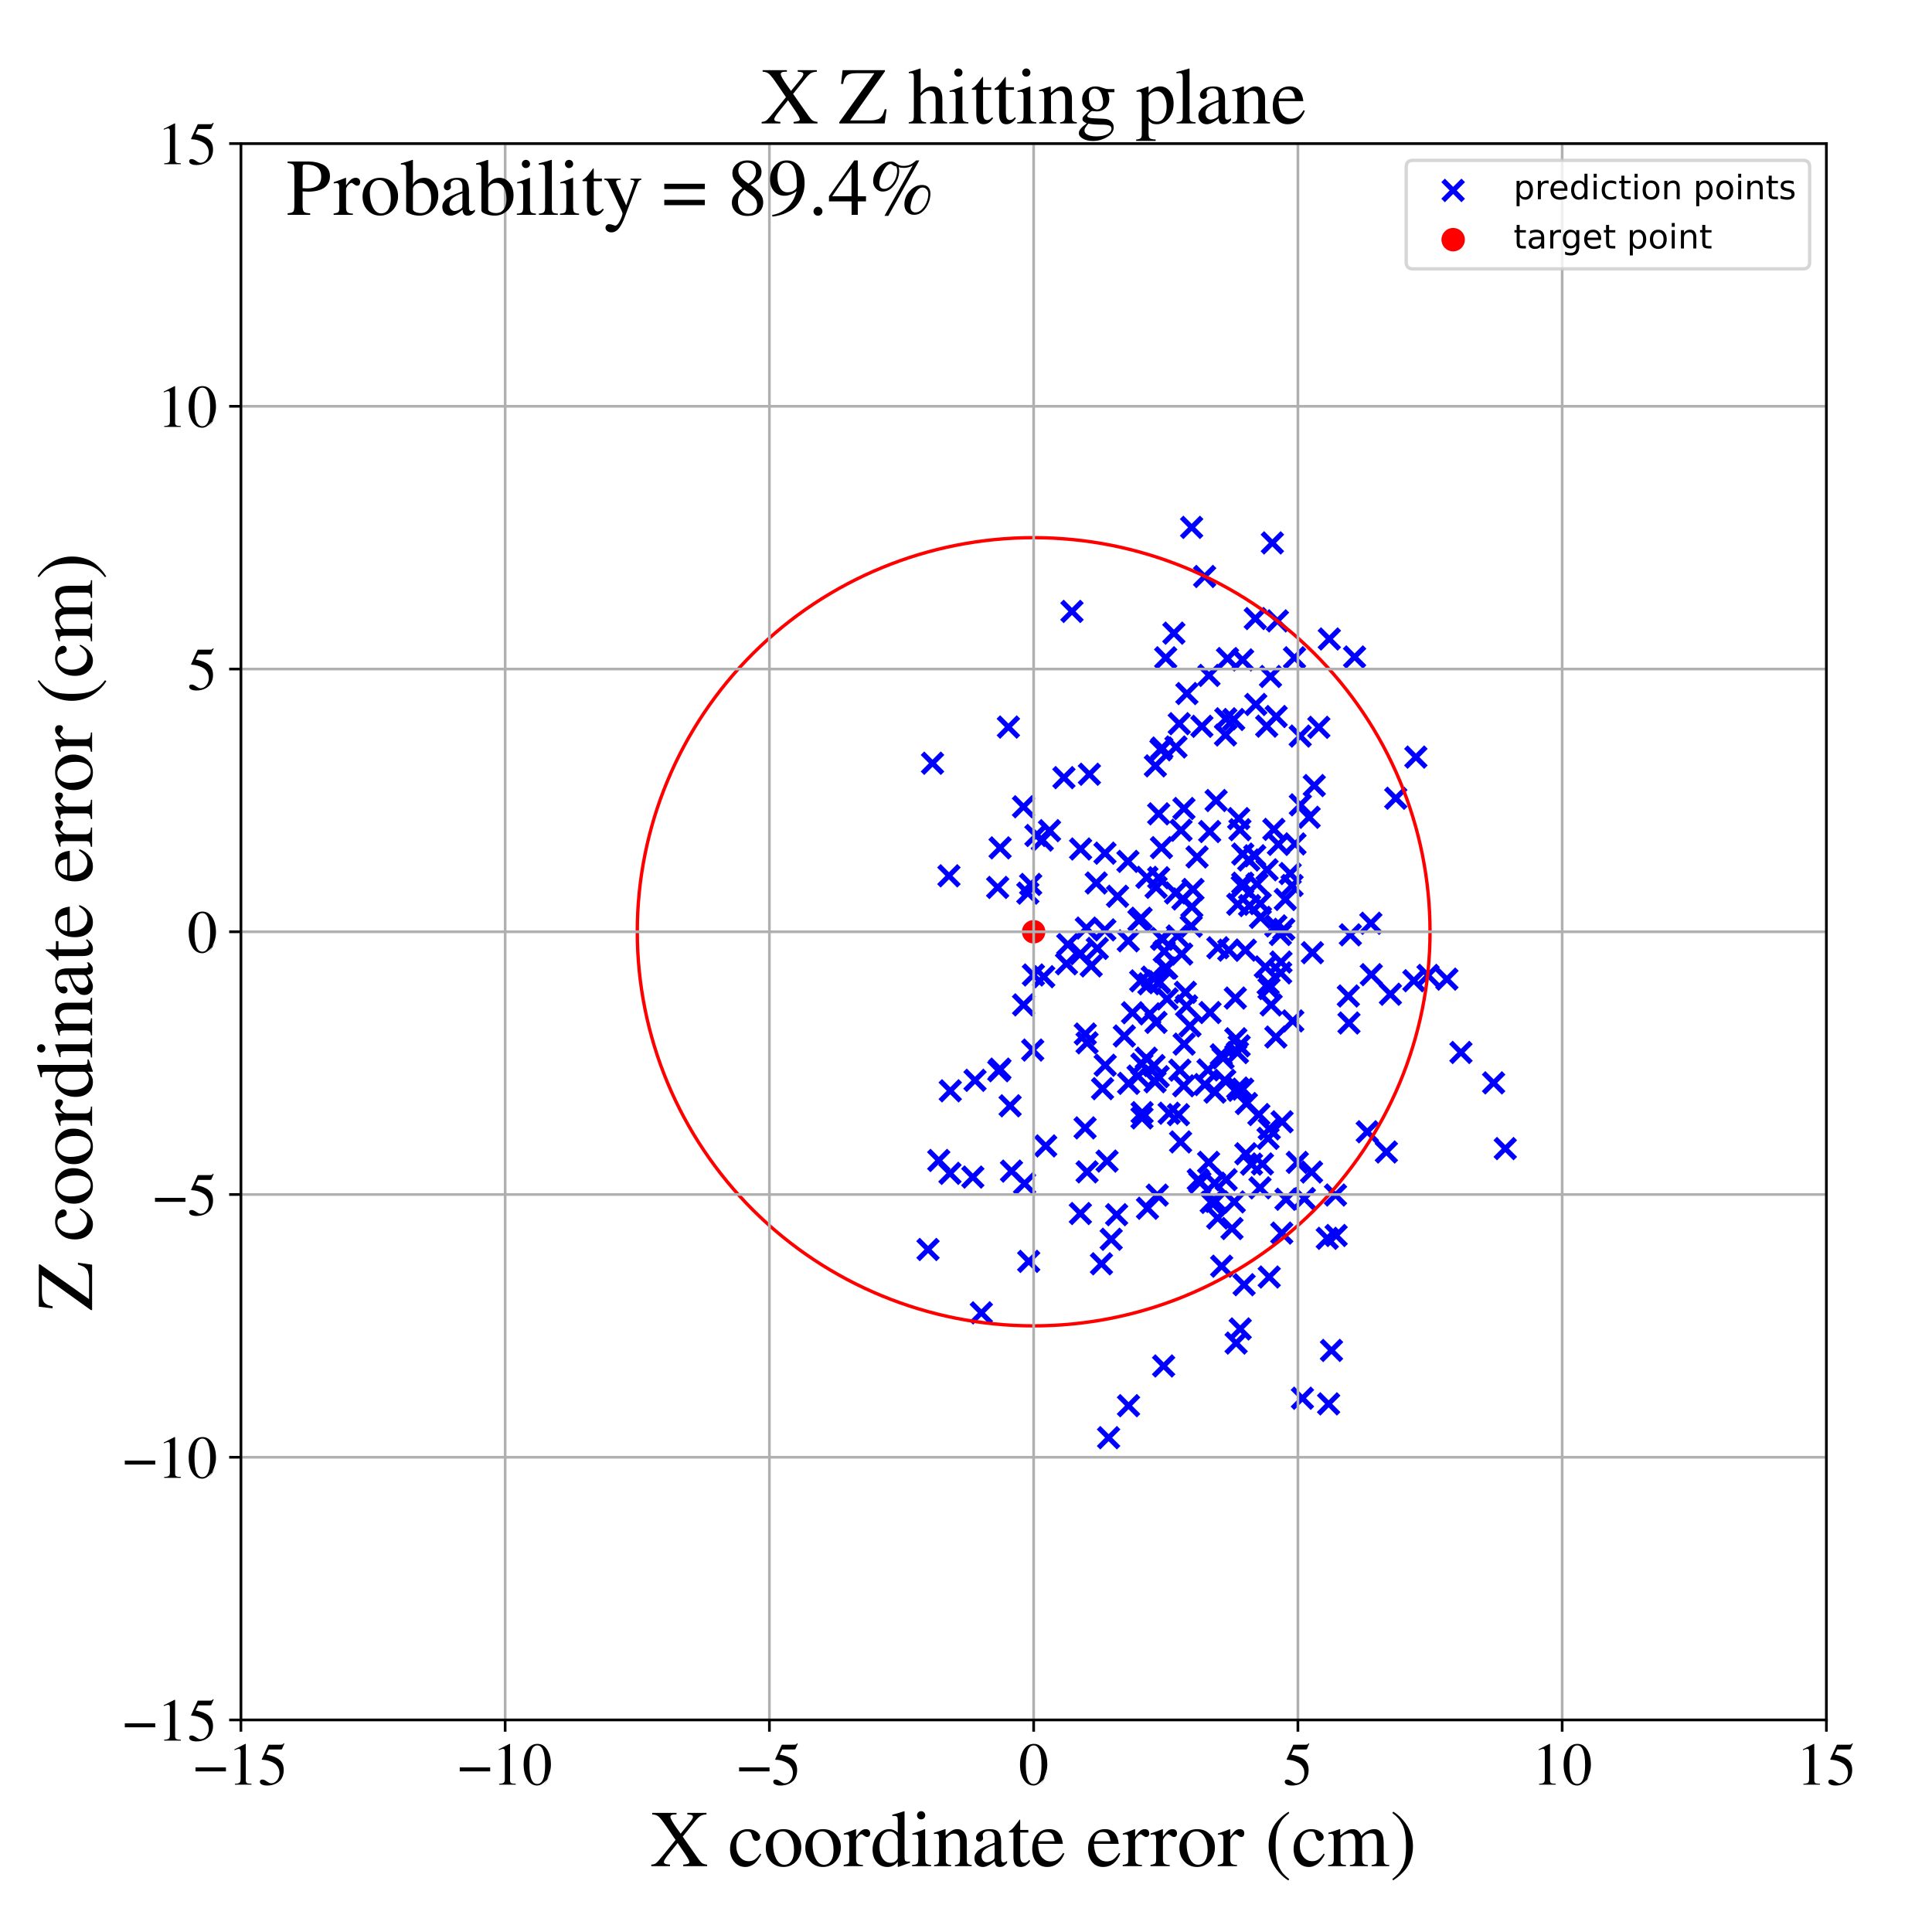 <?xml version="1.0" encoding="utf-8" standalone="no"?>
<!DOCTYPE svg PUBLIC "-//W3C//DTD SVG 1.1//EN"
  "http://www.w3.org/Graphics/SVG/1.1/DTD/svg11.dtd">
<!-- Created with matplotlib (https://matplotlib.org/) -->
<svg height="576pt" version="1.1" viewBox="0 0 576 576" width="576pt" xmlns="http://www.w3.org/2000/svg" xmlns:xlink="http://www.w3.org/1999/xlink">
 <defs>
  <style type="text/css">
*{stroke-linecap:butt;stroke-linejoin:round;}
  </style>
 </defs>
 <g id="figure_1">
  <g id="patch_1">
   <path d="M 0 576 
L 576 576 
L 576 0 
L 0 0 
z
" style="fill:#ffffff;"/>
  </g>
  <g id="axes_1">
   <g id="patch_2">
    <path d="M 71.822 512.784 
L 544.52 512.784 
L 544.52 42.802 
L 71.822 42.802 
z
" style="fill:#ffffff;"/>
   </g>
   <g id="PathCollection_1">
    <defs>
     <path d="M -3 3 
L 3 -3 
M -3 -3 
L 3 3 
" id="mf499a935a7" style="stroke:#0000ff;stroke-width:1.5;"/>
    </defs>
    <g clip-path="url(#ped1a03edad)">
     <use style="fill:#0000ff;stroke:#0000ff;stroke-width:1.5;" x="305.165" xlink:href="#mf499a935a7" y="299.592"/>
     <use style="fill:#0000ff;stroke:#0000ff;stroke-width:1.5;" x="336.454" xlink:href="#mf499a935a7" y="419.082"/>
     <use style="fill:#0000ff;stroke:#0000ff;stroke-width:1.5;" x="367.983" xlink:href="#mf499a935a7" y="358.329"/>
     <use style="fill:#0000ff;stroke:#0000ff;stroke-width:1.5;" x="381.914" xlink:href="#mf499a935a7" y="286.821"/>
     <use style="fill:#0000ff;stroke:#0000ff;stroke-width:1.5;" x="368.993" xlink:href="#mf499a935a7" y="324.383"/>
     <use style="fill:#0000ff;stroke:#0000ff;stroke-width:1.5;" x="340.465" xlink:href="#mf499a935a7" y="333.298"/>
     <use style="fill:#0000ff;stroke:#0000ff;stroke-width:1.5;" x="379.342" xlink:href="#mf499a935a7" y="161.865"/>
     <use style="fill:#0000ff;stroke:#0000ff;stroke-width:1.5;" x="345.019" xlink:href="#mf499a935a7" y="356.311"/>
     <use style="fill:#0000ff;stroke:#0000ff;stroke-width:1.5;" x="383.202" xlink:href="#mf499a935a7" y="268.164"/>
     <use style="fill:#0000ff;stroke:#0000ff;stroke-width:1.5;" x="311.767" xlink:href="#mf499a935a7" y="341.638"/>
     <use style="fill:#0000ff;stroke:#0000ff;stroke-width:1.5;" x="385.941" xlink:href="#mf499a935a7" y="196.101"/>
     <use style="fill:#0000ff;stroke:#0000ff;stroke-width:1.5;" x="378.082" xlink:href="#mf499a935a7" y="293.339"/>
     <use style="fill:#0000ff;stroke:#0000ff;stroke-width:1.5;" x="371.427" xlink:href="#mf499a935a7" y="343.982"/>
     <use style="fill:#0000ff;stroke:#0000ff;stroke-width:1.5;" x="351.973" xlink:href="#mf499a935a7" y="340.451"/>
     <use style="fill:#0000ff;stroke:#0000ff;stroke-width:1.5;" x="372.543" xlink:href="#mf499a935a7" y="269.984"/>
     <use style="fill:#0000ff;stroke:#0000ff;stroke-width:1.5;" x="365.462" xlink:href="#mf499a935a7" y="214.293"/>
     <use style="fill:#0000ff;stroke:#0000ff;stroke-width:1.5;" x="344.358" xlink:href="#mf499a935a7" y="322.513"/>
     <use style="fill:#0000ff;stroke:#0000ff;stroke-width:1.5;" x="351.58" xlink:href="#mf499a935a7" y="215.759"/>
     <use style="fill:#0000ff;stroke:#0000ff;stroke-width:1.5;" x="347.539" xlink:href="#mf499a935a7" y="196.109"/>
     <use style="fill:#0000ff;stroke:#0000ff;stroke-width:1.5;" x="324.088" xlink:href="#mf499a935a7" y="310.908"/>
     <use style="fill:#0000ff;stroke:#0000ff;stroke-width:1.5;" x="343.519" xlink:href="#mf499a935a7" y="291.324"/>
     <use style="fill:#0000ff;stroke:#0000ff;stroke-width:1.5;" x="307.889" xlink:href="#mf499a935a7" y="313.058"/>
     <use style="fill:#0000ff;stroke:#0000ff;stroke-width:1.5;" x="360.444" xlink:href="#mf499a935a7" y="201.36"/>
     <use style="fill:#0000ff;stroke:#0000ff;stroke-width:1.5;" x="322.132" xlink:href="#mf499a935a7" y="284.326"/>
     <use style="fill:#0000ff;stroke:#0000ff;stroke-width:1.5;" x="340.08" xlink:href="#mf499a935a7" y="292.436"/>
     <use style="fill:#0000ff;stroke:#0000ff;stroke-width:1.5;" x="369.249" xlink:href="#mf499a935a7" y="325.061"/>
     <use style="fill:#0000ff;stroke:#0000ff;stroke-width:1.5;" x="312.904" xlink:href="#mf499a935a7" y="247.65"/>
     <use style="fill:#0000ff;stroke:#0000ff;stroke-width:1.5;" x="391.831" xlink:href="#mf499a935a7" y="234.203"/>
     <use style="fill:#0000ff;stroke:#0000ff;stroke-width:1.5;" x="351.332" xlink:href="#mf499a935a7" y="332.333"/>
     <use style="fill:#0000ff;stroke:#0000ff;stroke-width:1.5;" x="339.548" xlink:href="#mf499a935a7" y="274.4"/>
     <use style="fill:#0000ff;stroke:#0000ff;stroke-width:1.5;" x="345.293" xlink:href="#mf499a935a7" y="320.996"/>
     <use style="fill:#0000ff;stroke:#0000ff;stroke-width:1.5;" x="345.45" xlink:href="#mf499a935a7" y="242.632"/>
     <use style="fill:#0000ff;stroke:#0000ff;stroke-width:1.5;" x="380.383" xlink:href="#mf499a935a7" y="276.046"/>
     <use style="fill:#0000ff;stroke:#0000ff;stroke-width:1.5;" x="282.914" xlink:href="#mf499a935a7" y="261.112"/>
     <use style="fill:#0000ff;stroke:#0000ff;stroke-width:1.5;" x="342.519" xlink:href="#mf499a935a7" y="293.311"/>
     <use style="fill:#0000ff;stroke:#0000ff;stroke-width:1.5;" x="383.403" xlink:href="#mf499a935a7" y="357.545"/>
     <use style="fill:#0000ff;stroke:#0000ff;stroke-width:1.5;" x="366.342" xlink:href="#mf499a935a7" y="283.275"/>
     <use style="fill:#0000ff;stroke:#0000ff;stroke-width:1.5;" x="324.1" xlink:href="#mf499a935a7" y="349.377"/>
     <use style="fill:#0000ff;stroke:#0000ff;stroke-width:1.5;" x="371.292" xlink:href="#mf499a935a7" y="283.277"/>
     <use style="fill:#0000ff;stroke:#0000ff;stroke-width:1.5;" x="352.977" xlink:href="#mf499a935a7" y="241.048"/>
     <use style="fill:#0000ff;stroke:#0000ff;stroke-width:1.5;" x="346.261" xlink:href="#mf499a935a7" y="252.713"/>
     <use style="fill:#0000ff;stroke:#0000ff;stroke-width:1.5;" x="329.386" xlink:href="#mf499a935a7" y="277.229"/>
     <use style="fill:#0000ff;stroke:#0000ff;stroke-width:1.5;" x="355.274" xlink:href="#mf499a935a7" y="157.231"/>
     <use style="fill:#0000ff;stroke:#0000ff;stroke-width:1.5;" x="385.429" xlink:href="#mf499a935a7" y="304.376"/>
     <use style="fill:#0000ff;stroke:#0000ff;stroke-width:1.5;" x="346.398" xlink:href="#mf499a935a7" y="223.021"/>
     <use style="fill:#0000ff;stroke:#0000ff;stroke-width:1.5;" x="327.144" xlink:href="#mf499a935a7" y="282.751"/>
     <use style="fill:#0000ff;stroke:#0000ff;stroke-width:1.5;" x="323.57" xlink:href="#mf499a935a7" y="308.278"/>
     <use style="fill:#0000ff;stroke:#0000ff;stroke-width:1.5;" x="375.647" xlink:href="#mf499a935a7" y="354.139"/>
     <use style="fill:#0000ff;stroke:#0000ff;stroke-width:1.5;" x="349.976" xlink:href="#mf499a935a7" y="188.765"/>
     <use style="fill:#0000ff;stroke:#0000ff;stroke-width:1.5;" x="306.435" xlink:href="#mf499a935a7" y="266.282"/>
     <use style="fill:#0000ff;stroke:#0000ff;stroke-width:1.5;" x="378.979" xlink:href="#mf499a935a7" y="299.611"/>
     <use style="fill:#0000ff;stroke:#0000ff;stroke-width:1.5;" x="305.456" xlink:href="#mf499a935a7" y="352.862"/>
     <use style="fill:#0000ff;stroke:#0000ff;stroke-width:1.5;" x="346.118" xlink:href="#mf499a935a7" y="223.537"/>
     <use style="fill:#0000ff;stroke:#0000ff;stroke-width:1.5;" x="306.693" xlink:href="#mf499a935a7" y="376.061"/>
     <use style="fill:#0000ff;stroke:#0000ff;stroke-width:1.5;" x="396.318" xlink:href="#mf499a935a7" y="190.503"/>
     <use style="fill:#0000ff;stroke:#0000ff;stroke-width:1.5;" x="377.232" xlink:href="#mf499a935a7" y="288.273"/>
     <use style="fill:#0000ff;stroke:#0000ff;stroke-width:1.5;" x="385.214" xlink:href="#mf499a935a7" y="263.995"/>
     <use style="fill:#0000ff;stroke:#0000ff;stroke-width:1.5;" x="355.334" xlink:href="#mf499a935a7" y="270.352"/>
     <use style="fill:#0000ff;stroke:#0000ff;stroke-width:1.5;" x="352.307" xlink:href="#mf499a935a7" y="284.441"/>
     <use style="fill:#0000ff;stroke:#0000ff;stroke-width:1.5;" x="368.444" xlink:href="#mf499a935a7" y="309.698"/>
     <use style="fill:#0000ff;stroke:#0000ff;stroke-width:1.5;" x="348.563" xlink:href="#mf499a935a7" y="331.895"/>
     <use style="fill:#0000ff;stroke:#0000ff;stroke-width:1.5;" x="353.033" xlink:href="#mf499a935a7" y="311.291"/>
     <use style="fill:#0000ff;stroke:#0000ff;stroke-width:1.5;" x="380.375" xlink:href="#mf499a935a7" y="309.184"/>
     <use style="fill:#0000ff;stroke:#0000ff;stroke-width:1.5;" x="378.396" xlink:href="#mf499a935a7" y="380.727"/>
     <use style="fill:#0000ff;stroke:#0000ff;stroke-width:1.5;" x="331.287" xlink:href="#mf499a935a7" y="369.471"/>
     <use style="fill:#0000ff;stroke:#0000ff;stroke-width:1.5;" x="329.433" xlink:href="#mf499a935a7" y="254.363"/>
     <use style="fill:#0000ff;stroke:#0000ff;stroke-width:1.5;" x="387.635" xlink:href="#mf499a935a7" y="219.45"/>
     <use style="fill:#0000ff;stroke:#0000ff;stroke-width:1.5;" x="388.302" xlink:href="#mf499a935a7" y="416.863"/>
     <use style="fill:#0000ff;stroke:#0000ff;stroke-width:1.5;" x="324.792" xlink:href="#mf499a935a7" y="230.833"/>
     <use style="fill:#0000ff;stroke:#0000ff;stroke-width:1.5;" x="358.327" xlink:href="#mf499a935a7" y="216.547"/>
     <use style="fill:#0000ff;stroke:#0000ff;stroke-width:1.5;" x="378.414" xlink:href="#mf499a935a7" y="336.565"/>
     <use style="fill:#0000ff;stroke:#0000ff;stroke-width:1.5;" x="382.741" xlink:href="#mf499a935a7" y="277.061"/>
     <use style="fill:#0000ff;stroke:#0000ff;stroke-width:1.5;" x="369.665" xlink:href="#mf499a935a7" y="247.367"/>
     <use style="fill:#0000ff;stroke:#0000ff;stroke-width:1.5;" x="347.326" xlink:href="#mf499a935a7" y="288.592"/>
     <use style="fill:#0000ff;stroke:#0000ff;stroke-width:1.5;" x="363.098" xlink:href="#mf499a935a7" y="282.556"/>
     <use style="fill:#0000ff;stroke:#0000ff;stroke-width:1.5;" x="346.574" xlink:href="#mf499a935a7" y="280.037"/>
     <use style="fill:#0000ff;stroke:#0000ff;stroke-width:1.5;" x="368.298" xlink:href="#mf499a935a7" y="297.558"/>
     <use style="fill:#0000ff;stroke:#0000ff;stroke-width:1.5;" x="362.135" xlink:href="#mf499a935a7" y="352.751"/>
     <use style="fill:#0000ff;stroke:#0000ff;stroke-width:1.5;" x="357.249" xlink:href="#mf499a935a7" y="351.73"/>
     <use style="fill:#0000ff;stroke:#0000ff;stroke-width:1.5;" x="360.333" xlink:href="#mf499a935a7" y="346.539"/>
     <use style="fill:#0000ff;stroke:#0000ff;stroke-width:1.5;" x="368.93" xlink:href="#mf499a935a7" y="313.815"/>
     <use style="fill:#0000ff;stroke:#0000ff;stroke-width:1.5;" x="300.641" xlink:href="#mf499a935a7" y="216.768"/>
     <use style="fill:#0000ff;stroke:#0000ff;stroke-width:1.5;" x="317.961" xlink:href="#mf499a935a7" y="287.344"/>
     <use style="fill:#0000ff;stroke:#0000ff;stroke-width:1.5;" x="390.302" xlink:href="#mf499a935a7" y="243.662"/>
     <use style="fill:#0000ff;stroke:#0000ff;stroke-width:1.5;" x="376.379" xlink:href="#mf499a935a7" y="347.015"/>
     <use style="fill:#0000ff;stroke:#0000ff;stroke-width:1.5;" x="340.201" xlink:href="#mf499a935a7" y="273.756"/>
     <use style="fill:#0000ff;stroke:#0000ff;stroke-width:1.5;" x="322.174" xlink:href="#mf499a935a7" y="253.117"/>
     <use style="fill:#0000ff;stroke:#0000ff;stroke-width:1.5;" x="381.815" xlink:href="#mf499a935a7" y="290.055"/>
     <use style="fill:#0000ff;stroke:#0000ff;stroke-width:1.5;" x="370.463" xlink:href="#mf499a935a7" y="196.741"/>
     <use style="fill:#0000ff;stroke:#0000ff;stroke-width:1.5;" x="350.481" xlink:href="#mf499a935a7" y="266.227"/>
     <use style="fill:#0000ff;stroke:#0000ff;stroke-width:1.5;" x="354.776" xlink:href="#mf499a935a7" y="305.852"/>
     <use style="fill:#0000ff;stroke:#0000ff;stroke-width:1.5;" x="381.142" xlink:href="#mf499a935a7" y="251.742"/>
     <use style="fill:#0000ff;stroke:#0000ff;stroke-width:1.5;" x="364.116" xlink:href="#mf499a935a7" y="314.478"/>
     <use style="fill:#0000ff;stroke:#0000ff;stroke-width:1.5;" x="380.837" xlink:href="#mf499a935a7" y="185.108"/>
     <use style="fill:#0000ff;stroke:#0000ff;stroke-width:1.5;" x="391.279" xlink:href="#mf499a935a7" y="284.032"/>
     <use style="fill:#0000ff;stroke:#0000ff;stroke-width:1.5;" x="340.432" xlink:href="#mf499a935a7" y="317.255"/>
     <use style="fill:#0000ff;stroke:#0000ff;stroke-width:1.5;" x="297.444" xlink:href="#mf499a935a7" y="264.575"/>
     <use style="fill:#0000ff;stroke:#0000ff;stroke-width:1.5;" x="323.499" xlink:href="#mf499a935a7" y="336.264"/>
     <use style="fill:#0000ff;stroke:#0000ff;stroke-width:1.5;" x="377.65" xlink:href="#mf499a935a7" y="216.499"/>
     <use style="fill:#0000ff;stroke:#0000ff;stroke-width:1.5;" x="301.154" xlink:href="#mf499a935a7" y="329.68"/>
     <use style="fill:#0000ff;stroke:#0000ff;stroke-width:1.5;" x="365.367" xlink:href="#mf499a935a7" y="219.117"/>
     <use style="fill:#0000ff;stroke:#0000ff;stroke-width:1.5;" x="344.641" xlink:href="#mf499a935a7" y="304.81"/>
     <use style="fill:#0000ff;stroke:#0000ff;stroke-width:1.5;" x="388.874" xlink:href="#mf499a935a7" y="357.329"/>
     <use style="fill:#0000ff;stroke:#0000ff;stroke-width:1.5;" x="308.099" xlink:href="#mf499a935a7" y="290.674"/>
     <use style="fill:#0000ff;stroke:#0000ff;stroke-width:1.5;" x="356.89" xlink:href="#mf499a935a7" y="255.49"/>
     <use style="fill:#0000ff;stroke:#0000ff;stroke-width:1.5;" x="365.148" xlink:href="#mf499a935a7" y="322.103"/>
     <use style="fill:#0000ff;stroke:#0000ff;stroke-width:1.5;" x="369.023" xlink:href="#mf499a935a7" y="269.597"/>
     <use style="fill:#0000ff;stroke:#0000ff;stroke-width:1.5;" x="448.774" xlink:href="#mf499a935a7" y="342.437"/>
     <use style="fill:#0000ff;stroke:#0000ff;stroke-width:1.5;" x="402.174" xlink:href="#mf499a935a7" y="304.999"/>
     <use style="fill:#0000ff;stroke:#0000ff;stroke-width:1.5;" x="310.743" xlink:href="#mf499a935a7" y="250.471"/>
     <use style="fill:#0000ff;stroke:#0000ff;stroke-width:1.5;" x="364.226" xlink:href="#mf499a935a7" y="377.501"/>
     <use style="fill:#0000ff;stroke:#0000ff;stroke-width:1.5;" x="276.68" xlink:href="#mf499a935a7" y="372.52"/>
     <use style="fill:#0000ff;stroke:#0000ff;stroke-width:1.5;" x="319.594" xlink:href="#mf499a935a7" y="182.285"/>
     <use style="fill:#0000ff;stroke:#0000ff;stroke-width:1.5;" x="408.699" xlink:href="#mf499a935a7" y="275.261"/>
     <use style="fill:#0000ff;stroke:#0000ff;stroke-width:1.5;" x="395.707" xlink:href="#mf499a935a7" y="369.193"/>
     <use style="fill:#0000ff;stroke:#0000ff;stroke-width:1.5;" x="370.499" xlink:href="#mf499a935a7" y="263.308"/>
     <use style="fill:#0000ff;stroke:#0000ff;stroke-width:1.5;" x="425.74" xlink:href="#mf499a935a7" y="290.797"/>
     <use style="fill:#0000ff;stroke:#0000ff;stroke-width:1.5;" x="380.474" xlink:href="#mf499a935a7" y="213.618"/>
     <use style="fill:#0000ff;stroke:#0000ff;stroke-width:1.5;" x="335.198" xlink:href="#mf499a935a7" y="308.869"/>
     <use style="fill:#0000ff;stroke:#0000ff;stroke-width:1.5;" x="367.3" xlink:href="#mf499a935a7" y="366.271"/>
     <use style="fill:#0000ff;stroke:#0000ff;stroke-width:1.5;" x="360.155" xlink:href="#mf499a935a7" y="318.983"/>
     <use style="fill:#0000ff;stroke:#0000ff;stroke-width:1.5;" x="382.147" xlink:href="#mf499a935a7" y="367.627"/>
     <use style="fill:#0000ff;stroke:#0000ff;stroke-width:1.5;" x="403.849" xlink:href="#mf499a935a7" y="195.871"/>
     <use style="fill:#0000ff;stroke:#0000ff;stroke-width:1.5;" x="351.755" xlink:href="#mf499a935a7" y="319.054"/>
     <use style="fill:#0000ff;stroke:#0000ff;stroke-width:1.5;" x="329.5" xlink:href="#mf499a935a7" y="317.588"/>
     <use style="fill:#0000ff;stroke:#0000ff;stroke-width:1.5;" x="341.934" xlink:href="#mf499a935a7" y="261.577"/>
     <use style="fill:#0000ff;stroke:#0000ff;stroke-width:1.5;" x="353.412" xlink:href="#mf499a935a7" y="295.848"/>
     <use style="fill:#0000ff;stroke:#0000ff;stroke-width:1.5;" x="365.547" xlink:href="#mf499a935a7" y="351.712"/>
     <use style="fill:#0000ff;stroke:#0000ff;stroke-width:1.5;" x="382.236" xlink:href="#mf499a935a7" y="334.444"/>
     <use style="fill:#0000ff;stroke:#0000ff;stroke-width:1.5;" x="363.041" xlink:href="#mf499a935a7" y="363.143"/>
     <use style="fill:#0000ff;stroke:#0000ff;stroke-width:1.5;" x="330.51" xlink:href="#mf499a935a7" y="428.629"/>
     <use style="fill:#0000ff;stroke:#0000ff;stroke-width:1.5;" x="396.11" xlink:href="#mf499a935a7" y="418.542"/>
     <use style="fill:#0000ff;stroke:#0000ff;stroke-width:1.5;" x="298.114" xlink:href="#mf499a935a7" y="318.749"/>
     <use style="fill:#0000ff;stroke:#0000ff;stroke-width:1.5;" x="305.143" xlink:href="#mf499a935a7" y="240.525"/>
     <use style="fill:#0000ff;stroke:#0000ff;stroke-width:1.5;" x="374.757" xlink:href="#mf499a935a7" y="263.576"/>
     <use style="fill:#0000ff;stroke:#0000ff;stroke-width:1.5;" x="387.68" xlink:href="#mf499a935a7" y="239.952"/>
     <use style="fill:#0000ff;stroke:#0000ff;stroke-width:1.5;" x="370.911" xlink:href="#mf499a935a7" y="383.018"/>
     <use style="fill:#0000ff;stroke:#0000ff;stroke-width:1.5;" x="297.774" xlink:href="#mf499a935a7" y="319.23"/>
     <use style="fill:#0000ff;stroke:#0000ff;stroke-width:1.5;" x="360.755" xlink:href="#mf499a935a7" y="301.876"/>
     <use style="fill:#0000ff;stroke:#0000ff;stroke-width:1.5;" x="402.59" xlink:href="#mf499a935a7" y="278.712"/>
     <use style="fill:#0000ff;stroke:#0000ff;stroke-width:1.5;" x="318.348" xlink:href="#mf499a935a7" y="281.59"/>
     <use style="fill:#0000ff;stroke:#0000ff;stroke-width:1.5;" x="378.352" xlink:href="#mf499a935a7" y="294.727"/>
     <use style="fill:#0000ff;stroke:#0000ff;stroke-width:1.5;" x="278.019" xlink:href="#mf499a935a7" y="227.551"/>
     <use style="fill:#0000ff;stroke:#0000ff;stroke-width:1.5;" x="341.745" xlink:href="#mf499a935a7" y="315.481"/>
     <use style="fill:#0000ff;stroke:#0000ff;stroke-width:1.5;" x="290.032" xlink:href="#mf499a935a7" y="350.931"/>
     <use style="fill:#0000ff;stroke:#0000ff;stroke-width:1.5;" x="374.247" xlink:href="#mf499a935a7" y="184.418"/>
     <use style="fill:#0000ff;stroke:#0000ff;stroke-width:1.5;" x="361.105" xlink:href="#mf499a935a7" y="358.478"/>
     <use style="fill:#0000ff;stroke:#0000ff;stroke-width:1.5;" x="414.533" xlink:href="#mf499a935a7" y="296.418"/>
     <use style="fill:#0000ff;stroke:#0000ff;stroke-width:1.5;" x="308.849" xlink:href="#mf499a935a7" y="249.09"/>
     <use style="fill:#0000ff;stroke:#0000ff;stroke-width:1.5;" x="368.533" xlink:href="#mf499a935a7" y="400.416"/>
     <use style="fill:#0000ff;stroke:#0000ff;stroke-width:1.5;" x="386.083" xlink:href="#mf499a935a7" y="251.604"/>
     <use style="fill:#0000ff;stroke:#0000ff;stroke-width:1.5;" x="445.297" xlink:href="#mf499a935a7" y="322.843"/>
     <use style="fill:#0000ff;stroke:#0000ff;stroke-width:1.5;" x="362.405" xlink:href="#mf499a935a7" y="358.175"/>
     <use style="fill:#0000ff;stroke:#0000ff;stroke-width:1.5;" x="381.718" xlink:href="#mf499a935a7" y="278.6"/>
     <use style="fill:#0000ff;stroke:#0000ff;stroke-width:1.5;" x="344.049" xlink:href="#mf499a935a7" y="317.681"/>
     <use style="fill:#0000ff;stroke:#0000ff;stroke-width:1.5;" x="431.371" xlink:href="#mf499a935a7" y="291.921"/>
     <use style="fill:#0000ff;stroke:#0000ff;stroke-width:1.5;" x="362.241" xlink:href="#mf499a935a7" y="325.606"/>
     <use style="fill:#0000ff;stroke:#0000ff;stroke-width:1.5;" x="336.276" xlink:href="#mf499a935a7" y="256.807"/>
     <use style="fill:#0000ff;stroke:#0000ff;stroke-width:1.5;" x="292.58" xlink:href="#mf499a935a7" y="391.409"/>
     <use style="fill:#0000ff;stroke:#0000ff;stroke-width:1.5;" x="345.596" xlink:href="#mf499a935a7" y="292.698"/>
     <use style="fill:#0000ff;stroke:#0000ff;stroke-width:1.5;" x="371.598" xlink:href="#mf499a935a7" y="329.009"/>
     <use style="fill:#0000ff;stroke:#0000ff;stroke-width:1.5;" x="283.312" xlink:href="#mf499a935a7" y="325.213"/>
     <use style="fill:#0000ff;stroke:#0000ff;stroke-width:1.5;" x="330.055" xlink:href="#mf499a935a7" y="346.165"/>
     <use style="fill:#0000ff;stroke:#0000ff;stroke-width:1.5;" x="378.05" xlink:href="#mf499a935a7" y="339.39"/>
     <use style="fill:#0000ff;stroke:#0000ff;stroke-width:1.5;" x="391.026" xlink:href="#mf499a935a7" y="349.427"/>
     <use style="fill:#0000ff;stroke:#0000ff;stroke-width:1.5;" x="328.389" xlink:href="#mf499a935a7" y="376.786"/>
     <use style="fill:#0000ff;stroke:#0000ff;stroke-width:1.5;" x="373.121" xlink:href="#mf499a935a7" y="347.079"/>
     <use style="fill:#0000ff;stroke:#0000ff;stroke-width:1.5;" x="369.753" xlink:href="#mf499a935a7" y="396.205"/>
     <use style="fill:#0000ff;stroke:#0000ff;stroke-width:1.5;" x="298.164" xlink:href="#mf499a935a7" y="252.784"/>
     <use style="fill:#0000ff;stroke:#0000ff;stroke-width:1.5;" x="317.192" xlink:href="#mf499a935a7" y="231.845"/>
     <use style="fill:#0000ff;stroke:#0000ff;stroke-width:1.5;" x="422.121" xlink:href="#mf499a935a7" y="225.723"/>
     <use style="fill:#0000ff;stroke:#0000ff;stroke-width:1.5;" x="336.476" xlink:href="#mf499a935a7" y="322.985"/>
     <use style="fill:#0000ff;stroke:#0000ff;stroke-width:1.5;" x="396.966" xlink:href="#mf499a935a7" y="402.611"/>
     <use style="fill:#0000ff;stroke:#0000ff;stroke-width:1.5;" x="352.107" xlink:href="#mf499a935a7" y="247.532"/>
     <use style="fill:#0000ff;stroke:#0000ff;stroke-width:1.5;" x="350.599" xlink:href="#mf499a935a7" y="222.697"/>
     <use style="fill:#0000ff;stroke:#0000ff;stroke-width:1.5;" x="413.329" xlink:href="#mf499a935a7" y="343.452"/>
     <use style="fill:#0000ff;stroke:#0000ff;stroke-width:1.5;" x="369.439" xlink:href="#mf499a935a7" y="311.808"/>
     <use style="fill:#0000ff;stroke:#0000ff;stroke-width:1.5;" x="323.877" xlink:href="#mf499a935a7" y="276.694"/>
     <use style="fill:#0000ff;stroke:#0000ff;stroke-width:1.5;" x="301.562" xlink:href="#mf499a935a7" y="349.154"/>
     <use style="fill:#0000ff;stroke:#0000ff;stroke-width:1.5;" x="355.144" xlink:href="#mf499a935a7" y="276.137"/>
     <use style="fill:#0000ff;stroke:#0000ff;stroke-width:1.5;" x="339.295" xlink:href="#mf499a935a7" y="320.817"/>
     <use style="fill:#0000ff;stroke:#0000ff;stroke-width:1.5;" x="340.506" xlink:href="#mf499a935a7" y="331.715"/>
     <use style="fill:#0000ff;stroke:#0000ff;stroke-width:1.5;" x="332.906" xlink:href="#mf499a935a7" y="362.14"/>
     <use style="fill:#0000ff;stroke:#0000ff;stroke-width:1.5;" x="375.73" xlink:href="#mf499a935a7" y="269.394"/>
     <use style="fill:#0000ff;stroke:#0000ff;stroke-width:1.5;" x="416.128" xlink:href="#mf499a935a7" y="237.991"/>
     <use style="fill:#0000ff;stroke:#0000ff;stroke-width:1.5;" x="557.253" xlink:href="#mf499a935a7" y="352.18"/>
     <use style="fill:#0000ff;stroke:#0000ff;stroke-width:1.5;" x="328.708" xlink:href="#mf499a935a7" y="324.568"/>
     <use style="fill:#0000ff;stroke:#0000ff;stroke-width:1.5;" x="421.528" xlink:href="#mf499a935a7" y="292.386"/>
     <use style="fill:#0000ff;stroke:#0000ff;stroke-width:1.5;" x="352.906" xlink:href="#mf499a935a7" y="323.722"/>
     <use style="fill:#0000ff;stroke:#0000ff;stroke-width:1.5;" x="370.511" xlink:href="#mf499a935a7" y="254.629"/>
     <use style="fill:#0000ff;stroke:#0000ff;stroke-width:1.5;" x="435.56" xlink:href="#mf499a935a7" y="313.778"/>
     <use style="fill:#0000ff;stroke:#0000ff;stroke-width:1.5;" x="370.496" xlink:href="#mf499a935a7" y="324.719"/>
     <use style="fill:#0000ff;stroke:#0000ff;stroke-width:1.5;" x="357.729" xlink:href="#mf499a935a7" y="352.513"/>
     <use style="fill:#0000ff;stroke:#0000ff;stroke-width:1.5;" x="401.989" xlink:href="#mf499a935a7" y="296.938"/>
     <use style="fill:#0000ff;stroke:#0000ff;stroke-width:1.5;" x="351" xlink:href="#mf499a935a7" y="279.051"/>
     <use style="fill:#0000ff;stroke:#0000ff;stroke-width:1.5;" x="307.284" xlink:href="#mf499a935a7" y="263.679"/>
     <use style="fill:#0000ff;stroke:#0000ff;stroke-width:1.5;" x="283.219" xlink:href="#mf499a935a7" y="349.816"/>
     <use style="fill:#0000ff;stroke:#0000ff;stroke-width:1.5;" x="342.784" xlink:href="#mf499a935a7" y="302.267"/>
     <use style="fill:#0000ff;stroke:#0000ff;stroke-width:1.5;" x="372.287" xlink:href="#mf499a935a7" y="256.401"/>
     <use style="fill:#0000ff;stroke:#0000ff;stroke-width:1.5;" x="374.074" xlink:href="#mf499a935a7" y="255.137"/>
     <use style="fill:#0000ff;stroke:#0000ff;stroke-width:1.5;" x="353.756" xlink:href="#mf499a935a7" y="299.891"/>
     <use style="fill:#0000ff;stroke:#0000ff;stroke-width:1.5;" x="344.676" xlink:href="#mf499a935a7" y="264.55"/>
     <use style="fill:#0000ff;stroke:#0000ff;stroke-width:1.5;" x="408.836" xlink:href="#mf499a935a7" y="290.578"/>
     <use style="fill:#0000ff;stroke:#0000ff;stroke-width:1.5;" x="398.344" xlink:href="#mf499a935a7" y="368.345"/>
     <use style="fill:#0000ff;stroke:#0000ff;stroke-width:1.5;" x="374.394" xlink:href="#mf499a935a7" y="210.024"/>
     <use style="fill:#0000ff;stroke:#0000ff;stroke-width:1.5;" x="377.751" xlink:href="#mf499a935a7" y="259.317"/>
     <use style="fill:#0000ff;stroke:#0000ff;stroke-width:1.5;" x="355.662" xlink:href="#mf499a935a7" y="265.176"/>
     <use style="fill:#0000ff;stroke:#0000ff;stroke-width:1.5;" x="353.854" xlink:href="#mf499a935a7" y="206.771"/>
     <use style="fill:#0000ff;stroke:#0000ff;stroke-width:1.5;" x="407.63" xlink:href="#mf499a935a7" y="337.425"/>
     <use style="fill:#0000ff;stroke:#0000ff;stroke-width:1.5;" x="347.103" xlink:href="#mf499a935a7" y="283.636"/>
     <use style="fill:#0000ff;stroke:#0000ff;stroke-width:1.5;" x="378.777" xlink:href="#mf499a935a7" y="201.679"/>
     <use style="fill:#0000ff;stroke:#0000ff;stroke-width:1.5;" x="326.825" xlink:href="#mf499a935a7" y="263.247"/>
     <use style="fill:#0000ff;stroke:#0000ff;stroke-width:1.5;" x="345.448" xlink:href="#mf499a935a7" y="261.693"/>
     <use style="fill:#0000ff;stroke:#0000ff;stroke-width:1.5;" x="290.69" xlink:href="#mf499a935a7" y="322.085"/>
     <use style="fill:#0000ff;stroke:#0000ff;stroke-width:1.5;" x="384.648" xlink:href="#mf499a935a7" y="260.437"/>
     <use style="fill:#0000ff;stroke:#0000ff;stroke-width:1.5;" x="393.191" xlink:href="#mf499a935a7" y="216.843"/>
     <use style="fill:#0000ff;stroke:#0000ff;stroke-width:1.5;" x="370.366" xlink:href="#mf499a935a7" y="264.278"/>
     <use style="fill:#0000ff;stroke:#0000ff;stroke-width:1.5;" x="367.808" xlink:href="#mf499a935a7" y="214.509"/>
     <use style="fill:#0000ff;stroke:#0000ff;stroke-width:1.5;" x="333.181" xlink:href="#mf499a935a7" y="267.219"/>
     <use style="fill:#0000ff;stroke:#0000ff;stroke-width:1.5;" x="325.32" xlink:href="#mf499a935a7" y="287.973"/>
     <use style="fill:#0000ff;stroke:#0000ff;stroke-width:1.5;" x="365.964" xlink:href="#mf499a935a7" y="196.34"/>
     <use style="fill:#0000ff;stroke:#0000ff;stroke-width:1.5;" x="346.918" xlink:href="#mf499a935a7" y="407.247"/>
     <use style="fill:#0000ff;stroke:#0000ff;stroke-width:1.5;" x="369.3" xlink:href="#mf499a935a7" y="244.052"/>
     <use style="fill:#0000ff;stroke:#0000ff;stroke-width:1.5;" x="360.655" xlink:href="#mf499a935a7" y="247.913"/>
     <use style="fill:#0000ff;stroke:#0000ff;stroke-width:1.5;" x="336.383" xlink:href="#mf499a935a7" y="280.498"/>
     <use style="fill:#0000ff;stroke:#0000ff;stroke-width:1.5;" x="359.14" xlink:href="#mf499a935a7" y="171.869"/>
     <use style="fill:#0000ff;stroke:#0000ff;stroke-width:1.5;" x="342.106" xlink:href="#mf499a935a7" y="360.23"/>
     <use style="fill:#0000ff;stroke:#0000ff;stroke-width:1.5;" x="386.774" xlink:href="#mf499a935a7" y="346.552"/>
     <use style="fill:#0000ff;stroke:#0000ff;stroke-width:1.5;" x="364.631" xlink:href="#mf499a935a7" y="315.428"/>
     <use style="fill:#0000ff;stroke:#0000ff;stroke-width:1.5;" x="347.941" xlink:href="#mf499a935a7" y="297.813"/>
     <use style="fill:#0000ff;stroke:#0000ff;stroke-width:1.5;" x="311.178" xlink:href="#mf499a935a7" y="291.193"/>
     <use style="fill:#0000ff;stroke:#0000ff;stroke-width:1.5;" x="362.568" xlink:href="#mf499a935a7" y="238.664"/>
     <use style="fill:#0000ff;stroke:#0000ff;stroke-width:1.5;" x="375.787" xlink:href="#mf499a935a7" y="273.502"/>
     <use style="fill:#0000ff;stroke:#0000ff;stroke-width:1.5;" x="279.882" xlink:href="#mf499a935a7" y="345.974"/>
     <use style="fill:#0000ff;stroke:#0000ff;stroke-width:1.5;" x="345.62" xlink:href="#mf499a935a7" y="292.979"/>
     <use style="fill:#0000ff;stroke:#0000ff;stroke-width:1.5;" x="375.318" xlink:href="#mf499a935a7" y="332.286"/>
     <use style="fill:#0000ff;stroke:#0000ff;stroke-width:1.5;" x="322.1" xlink:href="#mf499a935a7" y="361.796"/>
     <use style="fill:#0000ff;stroke:#0000ff;stroke-width:1.5;" x="398.161" xlink:href="#mf499a935a7" y="356.279"/>
     <use style="fill:#0000ff;stroke:#0000ff;stroke-width:1.5;" x="379.783" xlink:href="#mf499a935a7" y="247.269"/>
     <use style="fill:#0000ff;stroke:#0000ff;stroke-width:1.5;" x="347.806" xlink:href="#mf499a935a7" y="288.64"/>
     <use style="fill:#0000ff;stroke:#0000ff;stroke-width:1.5;" x="359.197" xlink:href="#mf499a935a7" y="323.349"/>
     <use style="fill:#0000ff;stroke:#0000ff;stroke-width:1.5;" x="352.663" xlink:href="#mf499a935a7" y="268.009"/>
     <use style="fill:#0000ff;stroke:#0000ff;stroke-width:1.5;" x="337.645" xlink:href="#mf499a935a7" y="301.939"/>
     <use style="fill:#0000ff;stroke:#0000ff;stroke-width:1.5;" x="346.297" xlink:href="#mf499a935a7" y="279.799"/>
     <use style="fill:#0000ff;stroke:#0000ff;stroke-width:1.5;" x="344.457" xlink:href="#mf499a935a7" y="228.332"/>
    </g>
   </g>
   <g id="PathCollection_2">
    <defs>
     <path d="M 0 3 
C 0.796 3 1.559 2.684 2.121 2.121 
C 2.684 1.559 3 0.796 3 0 
C 3 -0.796 2.684 -1.559 2.121 -2.121 
C 1.559 -2.684 0.796 -3 0 -3 
C -0.796 -3 -1.559 -2.684 -2.121 -2.121 
C -2.684 -1.559 -3 -0.796 -3 0 
C -3 0.796 -2.684 1.559 -2.121 2.121 
C -1.559 2.684 -0.796 3 0 3 
z
" id="mf63dd0a92f" style="stroke:#ff0000;"/>
    </defs>
    <g clip-path="url(#ped1a03edad)">
     <use style="fill:#ff0000;stroke:#ff0000;" x="308.171" xlink:href="#mf63dd0a92f" y="277.793"/>
    </g>
   </g>
   <g id="patch_3">
    <path clip-path="url(#ped1a03edad)" d="M 308.171 395.288 
C 339.511 395.288 369.572 382.908 391.733 360.875 
C 413.894 338.841 426.346 308.953 426.346 277.793 
C 426.346 246.633 413.894 216.745 391.733 194.711 
C 369.572 172.677 339.511 160.297 308.171 160.297 
C 276.831 160.297 246.77 172.677 224.609 194.711 
C 202.448 216.745 189.997 246.633 189.997 277.793 
C 189.997 308.953 202.448 338.841 224.609 360.875 
C 246.77 382.908 276.831 395.288 308.171 395.288 
z
" style="fill:none;stroke:#ff0000;stroke-linejoin:miter;"/>
   </g>
   <g id="matplotlib.axis_1">
    <g id="xtick_1">
     <g id="line2d_1">
      <path clip-path="url(#ped1a03edad)" d="M 71.822 512.784 
L 71.822 42.802 
" style="fill:none;stroke:#b0b0b0;stroke-linecap:square;stroke-width:0.8;"/>
     </g>
     <g id="line2d_2">
      <defs>
       <path d="M 0 0 
L 0 3.5 
" id="m01ab9fcd03" style="stroke:#000000;stroke-width:0.8;"/>
      </defs>
      <g>
       <use style="stroke:#000000;stroke-width:0.8;" x="71.822" xlink:href="#m01ab9fcd03" y="512.784"/>
      </g>
     </g>
     <g id="text_1">
      <!-- −15 -->
      <defs>
       <path d="M 3 22 
L 3 28.594 
L 53.406 28.594 
L 53.406 22 
z
" id="FreeSerif-8722"/>
       <path d="M 18.297 59.297 
Q 16.5 59.297 11.094 57.094 
L 11.094 58.5 
L 29.094 67.594 
L 29.906 67.406 
L 29.906 7.406 
Q 29.906 3.797 31.703 2.688 
Q 33.5 1.594 39.406 1.5 
L 39.406 0 
L 11.797 0 
L 11.797 1.5 
Q 17.406 1.703 19.344 3.141 
Q 21.297 4.594 21.297 9.297 
L 21.297 54.594 
Q 21.297 59.297 18.297 59.297 
z
" id="FreeSerif-49"/>
       <path d="M 35.703 19.406 
Q 35.703 24.703 33.344 28.797 
Q 31 32.906 27.641 35.156 
Q 24.297 37.406 20.141 38.844 
Q 16 40.297 12.953 40.75 
Q 9.906 41.203 7.594 41.203 
Q 6.406 41.203 6.406 42 
Q 6.406 42.297 6.5 42.5 
L 17.406 66.203 
L 38.297 66.203 
Q 39.906 66.203 40.844 66.703 
Q 41.797 67.203 42.906 68.797 
L 43.797 68.094 
L 40 59.203 
Q 39.594 58.297 37.703 58.297 
L 18.094 58.297 
L 13.906 49.797 
Q 28.5 47.203 35.594 41.344 
Q 42.703 35.5 42.703 24.203 
Q 42.703 18.297 40.844 13.688 
Q 39 9.094 36.141 6.297 
Q 33.297 3.5 29.547 1.703 
Q 25.797 -0.094 22.344 -0.75 
Q 18.906 -1.406 15.406 -1.406 
Q 9.797 -1.406 6.5 0.25 
Q 3.203 1.906 3.203 4.797 
Q 3.203 8.5 7.5 8.5 
Q 10.297 8.5 14.75 5.391 
Q 19.203 2.297 21.797 2.297 
Q 27.703 2.297 31.703 7.25 
Q 35.703 12.203 35.703 19.406 
z
" id="FreeSerif-53"/>
      </defs>
      <g transform="translate(57.746 532.077)scale(0.18 -0.18)">
       <use xlink:href="#FreeSerif-8722"/>
       <use x="56.4" xlink:href="#FreeSerif-49"/>
       <use x="106.4" xlink:href="#FreeSerif-53"/>
      </g>
     </g>
    </g>
    <g id="xtick_2">
     <g id="line2d_3">
      <path clip-path="url(#ped1a03edad)" d="M 150.605 512.784 
L 150.605 42.802 
" style="fill:none;stroke:#b0b0b0;stroke-linecap:square;stroke-width:0.8;"/>
     </g>
     <g id="line2d_4">
      <g>
       <use style="stroke:#000000;stroke-width:0.8;" x="150.605" xlink:href="#m01ab9fcd03" y="512.784"/>
      </g>
     </g>
     <g id="text_2">
      <!-- −10 -->
      <defs>
       <path d="M 47.594 17.797 
Q 35.203 -1.406 25 -1.406 
Q 14.797 -1.406 8.594 8.391 
Q 2.406 18.203 2.406 33.594 
Q 2.406 48.094 8.594 57.844 
Q 14.797 67.594 25.406 67.594 
Q 35.203 67.594 41.391 58 
Q 47.594 48.406 47.594 33 
Q 47.594 17.797 35.203 -1.406 
z
M 25.094 65 
Q 12 65 12 32.703 
Q 12 1.203 25 1.203 
Q 38 1.203 38 32.797 
Q 38 48.5 34.703 56.75 
Q 31.406 65 25.094 65 
z
" id="FreeSerif-48"/>
      </defs>
      <g transform="translate(136.529 532.077)scale(0.18 -0.18)">
       <use xlink:href="#FreeSerif-8722"/>
       <use x="56.4" xlink:href="#FreeSerif-49"/>
       <use x="106.4" xlink:href="#FreeSerif-48"/>
      </g>
     </g>
    </g>
    <g id="xtick_3">
     <g id="line2d_5">
      <path clip-path="url(#ped1a03edad)" d="M 229.388 512.784 
L 229.388 42.802 
" style="fill:none;stroke:#b0b0b0;stroke-linecap:square;stroke-width:0.8;"/>
     </g>
     <g id="line2d_6">
      <g>
       <use style="stroke:#000000;stroke-width:0.8;" x="229.388" xlink:href="#m01ab9fcd03" y="512.784"/>
      </g>
     </g>
     <g id="text_3">
      <!-- −5 -->
      <g transform="translate(219.812 532.077)scale(0.18 -0.18)">
       <use xlink:href="#FreeSerif-8722"/>
       <use x="56.4" xlink:href="#FreeSerif-53"/>
      </g>
     </g>
    </g>
    <g id="xtick_4">
     <g id="line2d_7">
      <path clip-path="url(#ped1a03edad)" d="M 308.171 512.784 
L 308.171 42.802 
" style="fill:none;stroke:#b0b0b0;stroke-linecap:square;stroke-width:0.8;"/>
     </g>
     <g id="line2d_8">
      <g>
       <use style="stroke:#000000;stroke-width:0.8;" x="308.171" xlink:href="#m01ab9fcd03" y="512.784"/>
      </g>
     </g>
     <g id="text_4">
      <!-- 0 -->
      <g transform="translate(303.671 532.077)scale(0.18 -0.18)">
       <use xlink:href="#FreeSerif-48"/>
      </g>
     </g>
    </g>
    <g id="xtick_5">
     <g id="line2d_9">
      <path clip-path="url(#ped1a03edad)" d="M 386.954 512.784 
L 386.954 42.802 
" style="fill:none;stroke:#b0b0b0;stroke-linecap:square;stroke-width:0.8;"/>
     </g>
     <g id="line2d_10">
      <g>
       <use style="stroke:#000000;stroke-width:0.8;" x="386.954" xlink:href="#m01ab9fcd03" y="512.784"/>
      </g>
     </g>
     <g id="text_5">
      <!-- 5 -->
      <g transform="translate(382.454 532.077)scale(0.18 -0.18)">
       <use xlink:href="#FreeSerif-53"/>
      </g>
     </g>
    </g>
    <g id="xtick_6">
     <g id="line2d_11">
      <path clip-path="url(#ped1a03edad)" d="M 465.737 512.784 
L 465.737 42.802 
" style="fill:none;stroke:#b0b0b0;stroke-linecap:square;stroke-width:0.8;"/>
     </g>
     <g id="line2d_12">
      <g>
       <use style="stroke:#000000;stroke-width:0.8;" x="465.737" xlink:href="#m01ab9fcd03" y="512.784"/>
      </g>
     </g>
     <g id="text_6">
      <!-- 10 -->
      <g transform="translate(456.737 532.077)scale(0.18 -0.18)">
       <use xlink:href="#FreeSerif-49"/>
       <use x="50" xlink:href="#FreeSerif-48"/>
      </g>
     </g>
    </g>
    <g id="xtick_7">
     <g id="line2d_13">
      <path clip-path="url(#ped1a03edad)" d="M 544.52 512.784 
L 544.52 42.802 
" style="fill:none;stroke:#b0b0b0;stroke-linecap:square;stroke-width:0.8;"/>
     </g>
     <g id="line2d_14">
      <g>
       <use style="stroke:#000000;stroke-width:0.8;" x="544.52" xlink:href="#m01ab9fcd03" y="512.784"/>
      </g>
     </g>
     <g id="text_7">
      <!-- 15 -->
      <g transform="translate(535.52 532.077)scale(0.18 -0.18)">
       <use xlink:href="#FreeSerif-49"/>
       <use x="50" xlink:href="#FreeSerif-53"/>
      </g>
     </g>
    </g>
    <g id="text_8">
     <!-- X coordinate error (cm) -->
     <defs>
      <path d="M 69.594 66.203 
L 69.594 64.297 
Q 64.703 64 62.047 62.344 
Q 59.406 60.703 54.703 54.906 
L 40.094 36.703 
L 59.297 9.297 
Q 62.297 5 64.297 3.703 
Q 66.297 2.406 70.406 1.906 
L 70.406 0 
L 40.703 0 
L 40.703 1.906 
Q 44.797 2.297 46.594 2.938 
Q 48.406 3.594 48.406 5 
Q 48.406 7.203 43.297 14.797 
L 33.797 28.797 
L 21.906 14 
Q 16.703 7.5 16.703 5.406 
Q 16.703 3.703 18.297 2.953 
Q 19.906 2.203 24.297 1.906 
L 24.297 0 
L 1 0 
L 1 1.906 
Q 4.906 2.203 7 3.797 
Q 9.094 5.406 15.5 13.297 
L 31.203 32.594 
L 20.297 48.594 
Q 13.297 58.906 10.25 61.5 
Q 7.203 64.094 2.203 64.297 
L 2.203 66.203 
L 32.406 66.203 
L 32.406 64.297 
L 29.594 64.203 
Q 24.797 64.094 24.797 61.297 
Q 24.797 58.094 33.297 46.297 
L 37.5 40.406 
L 48.797 54.203 
Q 52.797 59.203 52.797 61.094 
Q 52.797 62.797 51.344 63.438 
Q 49.906 64.094 45.797 64.297 
L 45.797 66.203 
z
" id="FreeSerif-88"/>
      <path id="FreeSerif-32"/>
      <path d="M 2.5 21.297 
Q 2.5 32.406 9.047 39.203 
Q 15.594 46 24.406 46 
Q 30.703 46 35.25 42.953 
Q 39.797 39.906 39.797 35.703 
Q 39.797 34 38.391 32.75 
Q 37 31.5 35 31.5 
Q 31.594 31.5 30.297 36.094 
L 29.703 38.297 
Q 28.906 41.094 27.703 42.094 
Q 26.5 43.094 23.797 43.094 
Q 17.703 43.094 13.953 38.25 
Q 10.203 33.406 10.203 25.703 
Q 10.203 17.094 14.547 11.641 
Q 18.906 6.203 25.703 6.203 
Q 30 6.203 33.094 8.25 
Q 36.203 10.297 39.797 15.594 
L 41.203 14.703 
Q 40.203 12.703 39.453 11.391 
Q 38.703 10.094 36.75 7.5 
Q 34.797 4.906 32.891 3.297 
Q 31 1.703 27.891 0.344 
Q 24.797 -1 21.5 -1 
Q 13.203 -1 7.844 5.25 
Q 2.5 11.5 2.5 21.297 
z
" id="FreeSerif-99"/>
      <path d="M 24.594 46 
Q 34.203 46 40.391 39.594 
Q 46.594 33.203 46.594 23.406 
Q 46.594 13 40.188 6 
Q 33.797 -1 24.391 -1 
Q 15 -1 8.75 5.75 
Q 2.5 12.5 2.5 22.594 
Q 2.5 32.906 8.641 39.453 
Q 14.797 46 24.594 46 
z
M 11.5 27.5 
Q 11.5 16.797 15.391 9.297 
Q 19.297 1.797 25.594 1.797 
Q 31.203 1.797 34.391 6.594 
Q 37.594 11.406 37.594 19.906 
Q 37.594 30.203 33.594 36.703 
Q 29.594 43.203 23.297 43.203 
Q 18 43.203 14.75 38.891 
Q 11.5 34.594 11.5 27.5 
z
" id="FreeSerif-111"/>
      <path d="M 30.094 36.203 
Q 28.594 36.203 26.391 37.953 
Q 24.203 39.703 23.5 39.703 
Q 21.5 39.703 19 36.797 
Q 16.5 33.906 16.5 31.5 
L 16.5 9 
Q 16.5 4.703 18.203 3.203 
Q 19.906 1.703 25 1.5 
L 25 0 
L 1 0 
L 1 1.5 
Q 5.797 2.406 6.938 3.5 
Q 8.094 4.594 8.094 8.406 
L 8.094 33.406 
Q 8.094 36.703 7.344 38.047 
Q 6.594 39.406 4.703 39.406 
Q 3.094 39.406 1.203 39 
L 1.203 40.594 
Q 9.203 43.203 16 46 
L 16.5 45.797 
L 16.5 36.594 
Q 20.203 41.906 22.797 43.953 
Q 25.406 46 28.5 46 
Q 31.094 46 32.547 44.594 
Q 34 43.203 34 40.703 
Q 34 38.594 32.953 37.391 
Q 31.906 36.203 30.094 36.203 
z
" id="FreeSerif-114"/>
      <path d="M 34.203 -1 
L 33.797 -0.703 
L 33.797 5.703 
Q 29 -1 21 -1 
Q 12.703 -1 7.594 4.953 
Q 2.5 10.906 2.5 20.5 
Q 2.5 31.094 8.594 38.547 
Q 14.703 46 23.297 46 
Q 28.703 46 33.797 41.703 
L 33.797 57.297 
Q 33.797 60.406 32.891 61.406 
Q 32 62.406 29.203 62.406 
Q 27.797 62.406 27 62.297 
L 27 63.906 
Q 36.094 66.297 41.703 68.297 
L 42.203 68.094 
L 42.203 11.406 
Q 42.203 7.906 43.047 6.797 
Q 43.906 5.703 46.594 5.703 
Q 47.094 5.703 48.906 5.797 
L 48.906 4.203 
z
M 24.906 4.203 
Q 28.703 4.203 31.25 6.344 
Q 33.797 8.5 33.797 10.203 
L 33.797 33.203 
Q 33.797 37.203 30.688 40.203 
Q 27.594 43.203 23.594 43.203 
Q 17.906 43.203 14.5 38.094 
Q 11.094 33 11.094 24.5 
Q 11.094 15.297 14.891 9.75 
Q 18.703 4.203 24.906 4.203 
z
" id="FreeSerif-100"/>
      <path d="M 6.203 39.297 
Q 4 39.297 2 39 
L 2 40.5 
Q 9 42.5 17.5 46 
L 17.906 45.703 
L 17.906 10.203 
Q 17.906 4.797 19.156 3.344 
Q 20.406 1.906 25.297 1.5 
L 25.297 0 
L 1.594 0 
L 1.594 1.5 
Q 6.797 1.797 8.141 3.297 
Q 9.5 4.797 9.5 10.203 
L 9.5 33.406 
Q 9.5 36.703 8.75 38 
Q 8 39.297 6.203 39.297 
z
M 12.797 68.297 
Q 15 68.297 16.5 66.797 
Q 18 65.297 18 63.203 
Q 18 61 16.5 59.547 
Q 15 58.094 12.797 58.094 
Q 10.703 58.094 9.25 59.594 
Q 7.797 61.094 7.797 63.188 
Q 7.797 65.297 9.297 66.797 
Q 10.797 68.297 12.797 68.297 
z
" id="FreeSerif-105"/>
      <path d="M 1 39.797 
L 1 41.5 
Q 8.406 43.703 14.797 46 
L 15.5 45.797 
L 15.5 37.906 
Q 20.594 42.703 23.547 44.344 
Q 26.5 46 30 46 
Q 35.5 46 38.641 42.047 
Q 41.797 38.094 41.797 31 
L 41.797 8.094 
Q 41.797 4.406 43 3.156 
Q 44.203 1.906 47.906 1.5 
L 47.906 0 
L 27.094 0 
L 27.094 1.5 
Q 30.906 1.797 32.156 3.5 
Q 33.406 5.203 33.406 9.906 
L 33.406 30.797 
Q 33.406 40.5 26.094 40.5 
Q 23.594 40.5 21.5 39.344 
Q 19.406 38.203 15.797 34.797 
L 15.797 6.703 
Q 15.797 4 17.188 2.891 
Q 18.594 1.797 22.406 1.5 
L 22.406 0 
L 1.203 0 
L 1.203 1.5 
Q 5 1.797 6.203 3.25 
Q 7.406 4.703 7.406 9 
L 7.406 33.797 
Q 7.406 37.5 6.594 38.844 
Q 5.797 40.203 3.703 40.203 
Q 1.797 40.203 1 39.797 
z
" id="FreeSerif-110"/>
      <path d="M 2.5 9.703 
Q 2.5 11.5 2.891 13.047 
Q 3.297 14.594 4.297 15.938 
Q 5.297 17.297 6.188 18.391 
Q 7.094 19.5 8.891 20.641 
Q 10.703 21.797 11.891 22.547 
Q 13.094 23.297 15.547 24.344 
Q 18 25.406 19.297 25.953 
Q 20.594 26.5 23.391 27.594 
Q 26.203 28.703 27.5 29.203 
L 27.5 35.297 
Q 27.5 43.594 19.906 43.594 
Q 16.906 43.594 14.797 42.141 
Q 12.703 40.703 12.703 38.703 
Q 12.703 37.906 12.953 36.5 
Q 13.203 35.094 13.203 34.703 
Q 13.203 33 11.844 31.75 
Q 10.5 30.5 8.703 30.5 
Q 7 30.5 5.703 31.797 
Q 4.406 33.094 4.406 34.797 
Q 4.406 39.5 9.25 42.75 
Q 14.094 46 21.203 46 
Q 29.406 46 32.5 42.047 
Q 35.594 38.094 35.594 30 
L 35.594 10.5 
Q 35.594 7.203 36.25 5.953 
Q 36.906 4.703 38.594 4.703 
Q 40.703 4.703 43 6.594 
L 43 4 
Q 40.406 1.094 38.453 0.047 
Q 36.5 -1 34 -1 
Q 30.906 -1 29.453 0.703 
Q 28 2.406 27.594 6.297 
Q 19 -1 13 -1 
Q 8.406 -1 5.453 2 
Q 2.5 5 2.5 9.703 
z
M 27.5 12.297 
L 27.5 26.797 
Q 18.5 23.5 14.891 20.391 
Q 11.297 17.297 11.297 12.906 
Q 11.297 8.797 13.297 6.797 
Q 15.297 4.797 17.594 4.797 
Q 21 4.797 24.906 7.094 
Q 26.5 8 27 9 
Q 27.5 10 27.5 12.297 
z
" id="FreeSerif-97"/>
      <path d="M 25.906 45 
L 25.906 41.797 
L 15.797 41.797 
L 15.797 13.203 
Q 15.797 8.5 17 6.344 
Q 18.203 4.203 21 4.203 
Q 24.094 4.203 27 7.703 
L 28.297 6.594 
Q 23.5 -1 16.297 -1 
Q 7.406 -1 7.406 11.703 
L 7.406 41.797 
L 2.094 41.797 
Q 1.703 42.094 1.703 42.5 
Q 1.703 43 2 43.297 
Q 2.297 43.594 3.141 44.141 
Q 4 44.703 5.203 45.641 
Q 6.406 46.594 8.5 49.094 
Q 10.594 51.594 13.094 55.094 
Q 14.703 57.406 15.094 57.906 
Q 15.797 57.906 15.797 56.594 
L 15.797 45 
z
" id="FreeSerif-116"/>
      <path d="M 9.703 27.703 
Q 9.906 21.406 11.406 16.844 
Q 12.906 12.297 15.297 10.047 
Q 17.703 7.797 20.141 6.844 
Q 22.594 5.906 25.297 5.906 
Q 30.094 5.906 33.641 8.297 
Q 37.203 10.703 40.797 16.406 
L 42.406 15.703 
Q 39.297 7.594 33.797 3.297 
Q 28.297 -1 21.203 -1 
Q 12.594 -1 7.547 5.047 
Q 2.5 11.094 2.5 21.406 
Q 2.5 32.5 8.344 39.25 
Q 14.203 46 23.406 46 
Q 31 46 35.203 41.453 
Q 39.406 36.906 40.5 27.703 
z
M 9.906 30.906 
L 30.297 30.906 
Q 29.297 37.406 27.188 39.906 
Q 25.094 42.406 20.5 42.406 
Q 11.5 42.406 9.906 30.906 
z
" id="FreeSerif-101"/>
      <path d="M 29.203 -17.703 
Q 26.594 -16.094 23.797 -13.844 
Q 21 -11.594 17.453 -7.594 
Q 13.906 -3.594 11.203 0.953 
Q 8.5 5.5 6.641 11.891 
Q 4.797 18.297 4.797 25.203 
Q 4.797 32.406 6.641 38.844 
Q 8.5 45.297 11 49.547 
Q 13.5 53.797 17.344 57.75 
Q 21.203 61.703 23.703 63.594 
Q 26.203 65.5 29.5 67.594 
L 30.406 66 
Q 26 62.406 23.297 59.5 
Q 20.594 56.594 18.094 51.938 
Q 15.594 47.297 14.5 40.844 
Q 13.406 34.406 13.406 25.5 
Q 13.406 16.203 14.5 9.5 
Q 15.594 2.797 18.094 -1.953 
Q 20.594 -6.703 23.297 -9.703 
Q 26 -12.703 30.406 -16.094 
z
" id="FreeSerif-40"/>
      <path d="M 1.297 39.797 
L 1.297 41.5 
Q 8.5 43.5 15.297 46 
L 16 45.797 
L 16 38.297 
Q 22.203 43 25.203 44.5 
Q 28.203 46 31.5 46 
Q 39.406 46 42.094 37.594 
Q 49.906 46 58.406 46 
Q 70 46 70 28.203 
L 70 7.594 
Q 70 2 74.297 1.703 
L 76.906 1.5 
L 76.906 0 
L 55 0 
L 55 1.5 
Q 59.406 2 60.5 3.203 
Q 61.594 4.406 61.594 8.703 
L 61.594 29.797 
Q 61.594 36 60 38.391 
Q 58.406 40.797 54.094 40.797 
Q 47.5 40.797 43.203 34.703 
L 43.203 9.5 
Q 43.203 4.797 44.641 3.188 
Q 46.094 1.594 50.406 1.5 
L 50.406 0 
L 28 0 
L 28 1.5 
Q 32.297 1.797 33.547 3.094 
Q 34.797 4.406 34.797 8.594 
L 34.797 30.297 
Q 34.797 40.797 28.203 40.797 
Q 25.406 40.797 21.953 39.391 
Q 18.5 38 16.406 34.906 
L 16.406 6.703 
Q 16.406 3.797 17.797 2.75 
Q 19.203 1.703 23.203 1.5 
L 23.203 0 
L 1 0 
L 1 1.5 
Q 5.203 1.594 6.594 3 
Q 8 4.406 8 8.5 
L 8 33.797 
Q 8 37.406 7.25 38.797 
Q 6.5 40.203 4.5 40.203 
Q 3 40.203 1.297 39.797 
z
" id="FreeSerif-109"/>
      <path d="M 4.047 67.703 
Q 6.656 66.094 9.453 63.844 
Q 12.25 61.594 15.797 57.594 
Q 19.344 53.594 22.047 49.047 
Q 24.75 44.5 26.594 38.094 
Q 28.453 31.703 28.453 24.797 
Q 28.453 17.594 26.594 11.141 
Q 24.75 4.703 22.25 0.453 
Q 19.75 -3.797 15.891 -7.75 
Q 12.047 -11.703 9.547 -13.594 
Q 7.047 -15.5 3.75 -17.594 
L 2.844 -16 
Q 7.25 -12.406 9.953 -9.5 
Q 12.656 -6.594 15.156 -1.938 
Q 17.656 2.703 18.75 9.141 
Q 19.844 15.594 19.844 24.5 
Q 19.844 33.797 18.75 40.5 
Q 17.656 47.203 15.156 51.953 
Q 12.656 56.703 9.953 59.703 
Q 7.25 62.703 2.844 66.094 
z
" id="FreeSerif-41"/>
     </defs>
     <g transform="translate(193.922 556.375)scale(0.24 -0.24)">
      <use xlink:href="#FreeSerif-88"/>
      <use x="71.4" xlink:href="#FreeSerif-32"/>
      <use x="96.4" xlink:href="#FreeSerif-99"/>
      <use x="140.784" xlink:href="#FreeSerif-111"/>
      <use x="189.884" xlink:href="#FreeSerif-111"/>
      <use x="238.969" xlink:href="#FreeSerif-114"/>
      <use x="273.453" xlink:href="#FreeSerif-100"/>
      <use x="323.353" xlink:href="#FreeSerif-105"/>
      <use x="351.137" xlink:href="#FreeSerif-110"/>
      <use x="400.037" xlink:href="#FreeSerif-97"/>
      <use x="443.522" xlink:href="#FreeSerif-116"/>
      <use x="471.822" xlink:href="#FreeSerif-101"/>
      <use x="516.222" xlink:href="#FreeSerif-32"/>
      <use x="541.222" xlink:href="#FreeSerif-101"/>
      <use x="585.606" xlink:href="#FreeSerif-114"/>
      <use x="620.106" xlink:href="#FreeSerif-114"/>
      <use x="654.59" xlink:href="#FreeSerif-111"/>
      <use x="703.675" xlink:href="#FreeSerif-114"/>
      <use x="738.175" xlink:href="#FreeSerif-32"/>
      <use x="763.175" xlink:href="#FreeSerif-40"/>
      <use x="796.475" xlink:href="#FreeSerif-99"/>
      <use x="840.859" xlink:href="#FreeSerif-109"/>
      <use x="918.759" xlink:href="#FreeSerif-41"/>
     </g>
    </g>
   </g>
   <g id="matplotlib.axis_2">
    <g id="ytick_1">
     <g id="line2d_15">
      <path clip-path="url(#ped1a03edad)" d="M 71.822 512.784 
L 544.52 512.784 
" style="fill:none;stroke:#b0b0b0;stroke-linecap:square;stroke-width:0.8;"/>
     </g>
     <g id="line2d_16">
      <defs>
       <path d="M 0 0 
L -3.5 0 
" id="m47bbfbf20a" style="stroke:#000000;stroke-width:0.8;"/>
      </defs>
      <g>
       <use style="stroke:#000000;stroke-width:0.8;" x="71.822" xlink:href="#m47bbfbf20a" y="512.784"/>
      </g>
     </g>
     <g id="text_9">
      <!-- −15 -->
      <g transform="translate(36.669 518.931)scale(0.18 -0.18)">
       <use xlink:href="#FreeSerif-8722"/>
       <use x="56.4" xlink:href="#FreeSerif-49"/>
       <use x="106.4" xlink:href="#FreeSerif-53"/>
      </g>
     </g>
    </g>
    <g id="ytick_2">
     <g id="line2d_17">
      <path clip-path="url(#ped1a03edad)" d="M 71.822 434.454 
L 544.52 434.454 
" style="fill:none;stroke:#b0b0b0;stroke-linecap:square;stroke-width:0.8;"/>
     </g>
     <g id="line2d_18">
      <g>
       <use style="stroke:#000000;stroke-width:0.8;" x="71.822" xlink:href="#m47bbfbf20a" y="434.454"/>
      </g>
     </g>
     <g id="text_10">
      <!-- −10 -->
      <g transform="translate(36.669 440.6)scale(0.18 -0.18)">
       <use xlink:href="#FreeSerif-8722"/>
       <use x="56.4" xlink:href="#FreeSerif-49"/>
       <use x="106.4" xlink:href="#FreeSerif-48"/>
      </g>
     </g>
    </g>
    <g id="ytick_3">
     <g id="line2d_19">
      <path clip-path="url(#ped1a03edad)" d="M 71.822 356.123 
L 544.52 356.123 
" style="fill:none;stroke:#b0b0b0;stroke-linecap:square;stroke-width:0.8;"/>
     </g>
     <g id="line2d_20">
      <g>
       <use style="stroke:#000000;stroke-width:0.8;" x="71.822" xlink:href="#m47bbfbf20a" y="356.123"/>
      </g>
     </g>
     <g id="text_11">
      <!-- −5 -->
      <g transform="translate(45.669 362.27)scale(0.18 -0.18)">
       <use xlink:href="#FreeSerif-8722"/>
       <use x="56.4" xlink:href="#FreeSerif-53"/>
      </g>
     </g>
    </g>
    <g id="ytick_4">
     <g id="line2d_21">
      <path clip-path="url(#ped1a03edad)" d="M 71.822 277.793 
L 544.52 277.793 
" style="fill:none;stroke:#b0b0b0;stroke-linecap:square;stroke-width:0.8;"/>
     </g>
     <g id="line2d_22">
      <g>
       <use style="stroke:#000000;stroke-width:0.8;" x="71.822" xlink:href="#m47bbfbf20a" y="277.793"/>
      </g>
     </g>
     <g id="text_12">
      <!-- 0 -->
      <g transform="translate(55.822 283.94)scale(0.18 -0.18)">
       <use xlink:href="#FreeSerif-48"/>
      </g>
     </g>
    </g>
    <g id="ytick_5">
     <g id="line2d_23">
      <path clip-path="url(#ped1a03edad)" d="M 71.822 199.462 
L 544.52 199.462 
" style="fill:none;stroke:#b0b0b0;stroke-linecap:square;stroke-width:0.8;"/>
     </g>
     <g id="line2d_24">
      <g>
       <use style="stroke:#000000;stroke-width:0.8;" x="71.822" xlink:href="#m47bbfbf20a" y="199.462"/>
      </g>
     </g>
     <g id="text_13">
      <!-- 5 -->
      <g transform="translate(55.822 205.609)scale(0.18 -0.18)">
       <use xlink:href="#FreeSerif-53"/>
      </g>
     </g>
    </g>
    <g id="ytick_6">
     <g id="line2d_25">
      <path clip-path="url(#ped1a03edad)" d="M 71.822 121.132 
L 544.52 121.132 
" style="fill:none;stroke:#b0b0b0;stroke-linecap:square;stroke-width:0.8;"/>
     </g>
     <g id="line2d_26">
      <g>
       <use style="stroke:#000000;stroke-width:0.8;" x="71.822" xlink:href="#m47bbfbf20a" y="121.132"/>
      </g>
     </g>
     <g id="text_14">
      <!-- 10 -->
      <g transform="translate(46.822 127.279)scale(0.18 -0.18)">
       <use xlink:href="#FreeSerif-49"/>
       <use x="50" xlink:href="#FreeSerif-48"/>
      </g>
     </g>
    </g>
    <g id="ytick_7">
     <g id="line2d_27">
      <path clip-path="url(#ped1a03edad)" d="M 71.822 42.802 
L 544.52 42.802 
" style="fill:none;stroke:#b0b0b0;stroke-linecap:square;stroke-width:0.8;"/>
     </g>
     <g id="line2d_28">
      <g>
       <use style="stroke:#000000;stroke-width:0.8;" x="71.822" xlink:href="#m47bbfbf20a" y="42.802"/>
      </g>
     </g>
     <g id="text_15">
      <!-- 15 -->
      <g transform="translate(46.822 48.948)scale(0.18 -0.18)">
       <use xlink:href="#FreeSerif-49"/>
       <use x="50" xlink:href="#FreeSerif-53"/>
      </g>
     </g>
    </g>
    <g id="text_16">
     <!-- Z coordinate error (cm) -->
     <defs>
      <path d="M 40.297 3.797 
Q 43.094 3.797 45.391 4.297 
Q 47.703 4.797 49.25 5.297 
Q 50.797 5.797 52.141 7.188 
Q 53.5 8.594 54.141 9.297 
Q 54.797 10 55.594 12.047 
Q 56.406 14.094 56.594 14.688 
Q 56.797 15.297 57.5 17.594 
L 59.797 17.594 
L 57.406 0 
L 1 0 
L 1 1.5 
L 44.703 62.406 
L 22.594 62.406 
Q 17.5 62.406 14.203 61.406 
Q 10.906 60.406 9.25 58.203 
Q 7.594 56 7 54.203 
Q 6.406 52.406 5.797 49.094 
L 3.203 49.094 
L 5.203 66.203 
L 57.797 66.203 
L 57.797 64.703 
L 14.594 3.797 
z
" id="FreeSerif-90"/>
     </defs>
     <g transform="translate(27.46 390.829)rotate(-90)scale(0.24 -0.24)">
      <use xlink:href="#FreeSerif-90"/>
      <use x="61.3" xlink:href="#FreeSerif-32"/>
      <use x="86.3" xlink:href="#FreeSerif-99"/>
      <use x="130.684" xlink:href="#FreeSerif-111"/>
      <use x="179.784" xlink:href="#FreeSerif-111"/>
      <use x="228.869" xlink:href="#FreeSerif-114"/>
      <use x="263.353" xlink:href="#FreeSerif-100"/>
      <use x="313.253" xlink:href="#FreeSerif-105"/>
      <use x="341.037" xlink:href="#FreeSerif-110"/>
      <use x="389.937" xlink:href="#FreeSerif-97"/>
      <use x="433.422" xlink:href="#FreeSerif-116"/>
      <use x="461.722" xlink:href="#FreeSerif-101"/>
      <use x="506.122" xlink:href="#FreeSerif-32"/>
      <use x="531.122" xlink:href="#FreeSerif-101"/>
      <use x="575.506" xlink:href="#FreeSerif-114"/>
      <use x="610.006" xlink:href="#FreeSerif-114"/>
      <use x="644.49" xlink:href="#FreeSerif-111"/>
      <use x="693.575" xlink:href="#FreeSerif-114"/>
      <use x="728.075" xlink:href="#FreeSerif-32"/>
      <use x="753.075" xlink:href="#FreeSerif-40"/>
      <use x="786.375" xlink:href="#FreeSerif-99"/>
      <use x="830.759" xlink:href="#FreeSerif-109"/>
      <use x="908.659" xlink:href="#FreeSerif-41"/>
     </g>
    </g>
   </g>
   <g id="patch_4">
    <path d="M 71.822 512.784 
L 71.822 42.802 
" style="fill:none;stroke:#000000;stroke-linecap:square;stroke-linejoin:miter;stroke-width:0.8;"/>
   </g>
   <g id="patch_5">
    <path d="M 544.52 512.784 
L 544.52 42.802 
" style="fill:none;stroke:#000000;stroke-linecap:square;stroke-linejoin:miter;stroke-width:0.8;"/>
   </g>
   <g id="patch_6">
    <path d="M 71.822 512.784 
L 544.52 512.784 
" style="fill:none;stroke:#000000;stroke-linecap:square;stroke-linejoin:miter;stroke-width:0.8;"/>
   </g>
   <g id="patch_7">
    <path d="M 71.822 42.802 
L 544.52 42.802 
" style="fill:none;stroke:#000000;stroke-linecap:square;stroke-linejoin:miter;stroke-width:0.8;"/>
   </g>
   <g id="text_17">
    <!-- Probability = 89.4% -->
    <defs>
     <path d="M 54.094 48.094 
Q 54.094 45.5 53.5 43.094 
Q 52.906 40.703 51.156 38 
Q 49.406 35.297 46.5 33.344 
Q 43.594 31.406 38.594 30.094 
Q 33.594 28.797 27 28.797 
Q 24 28.797 20.094 29.094 
L 20.094 10.906 
Q 20.094 5.406 21.844 3.75 
Q 23.594 2.094 29.5 1.906 
L 29.5 0 
L 1.5 0 
L 1.5 1.906 
Q 7.203 2.406 8.547 4.047 
Q 9.906 5.703 9.906 12 
L 9.906 55.297 
Q 9.906 60.703 8.5 62.203 
Q 7.094 63.703 1.5 64.297 
L 1.5 66.203 
L 27.906 66.203 
Q 32.406 66.203 36.594 65.344 
Q 40.797 64.5 44.938 62.594 
Q 49.094 60.703 51.594 57 
Q 54.094 53.297 54.094 48.094 
z
M 20.094 59.094 
L 20.094 33.094 
Q 23.594 32.797 25.797 32.797 
Q 43.203 32.797 43.203 47.5 
Q 43.203 55.203 38.391 58.844 
Q 33.594 62.5 23.5 62.5 
Q 21.5 62.5 20.797 61.797 
Q 20.094 61.094 20.094 59.094 
z
" id="FreeSerif-80"/>
     <path d="M 16 68.094 
L 16 37.5 
Q 17.5 41.203 21.391 43.594 
Q 25.297 46 29.906 46 
Q 37.406 46 42.453 39.75 
Q 47.5 33.5 47.5 24.297 
Q 47.5 13.594 40.75 6.297 
Q 34 -1 24.094 -1 
Q 18.094 -1 12.844 1.047 
Q 7.594 3.094 7.594 5.406 
L 7.594 57.297 
Q 7.594 60.406 6.641 61.406 
Q 5.703 62.406 2.703 62.406 
Q 1.594 62.406 1 62.297 
L 1 63.906 
Q 8.703 65.797 15.5 68.297 
z
M 16 32.203 
L 16 7 
Q 16 5.094 18.891 3.641 
Q 21.797 2.203 25.703 2.203 
Q 31.906 2.203 35.297 6.797 
Q 38.703 11.406 38.703 19.703 
Q 38.703 28.797 35.25 34.25 
Q 31.797 39.703 25.906 39.703 
Q 22 39.703 19 37.391 
Q 16 35.094 16 32.203 
z
" id="FreeSerif-98"/>
     <path d="M 1 62.297 
L 1 63.906 
Q 10.906 66.297 16.906 68.297 
L 17.297 68.094 
L 17.297 8.406 
Q 17.297 4.297 18.641 3.047 
Q 20 1.797 24.797 1.5 
L 24.797 0 
L 1.203 0 
L 1.203 1.5 
Q 5.906 1.906 7.406 3.297 
Q 8.906 4.703 8.906 8.703 
L 8.906 56.406 
Q 8.906 59.906 8 61.203 
Q 7.094 62.5 4.703 62.5 
Q 2.703 62.5 1 62.297 
z
" id="FreeSerif-108"/>
     <path d="M 14.203 -13.406 
Q 17 -13.406 20.094 -7.203 
Q 23.203 -1 23.203 1.906 
Q 23.203 3.203 18.797 12 
L 5.594 40.406 
Q 4.406 43 0.5 43.594 
L 0.5 45 
L 21.094 45 
L 21.094 43.5 
Q 17.906 43.406 16.594 42.797 
Q 15.297 42.203 15.297 40.797 
Q 15.297 39.297 16.297 37 
L 27.797 11.703 
L 37.5 39.297 
Q 37.906 40.203 37.906 41 
Q 37.906 43.5 33.094 43.5 
L 33.094 45 
L 46.594 45 
L 46.594 43.5 
Q 44.797 43.297 43.75 42.344 
Q 42.703 41.406 41.797 39 
L 26.406 -1.797 
Q 22.406 -12.594 18.453 -17.188 
Q 14.5 -21.797 9.5 -21.797 
Q 6.297 -21.797 4.188 -20.141 
Q 2.094 -18.5 2.094 -16 
Q 2.094 -14.203 3.391 -12.891 
Q 4.703 -11.594 6.406 -11.594 
Q 8.594 -11.594 11.094 -12.5 
Q 13.594 -13.406 14.203 -13.406 
z
" id="FreeSerif-121"/>
     <path d="M 53.406 38.594 
L 53.406 32 
L 3 32 
L 3 38.594 
z
M 53.406 18.594 
L 53.406 12 
L 3 12 
L 3 18.594 
z
" id="FreeSerif-61"/>
     <path d="M 29 37.094 
Q 38 30.406 41.25 25.844 
Q 44.5 21.297 44.5 15.5 
Q 44.5 7.797 39.141 3.188 
Q 33.797 -1.406 24.797 -1.406 
Q 16.297 -1.406 10.938 3.188 
Q 5.594 7.797 5.594 15.094 
Q 5.594 20.203 8.047 23.641 
Q 10.5 27.094 18.594 33.203 
Q 10.703 40.094 8.453 43.5 
Q 6.203 46.906 6.203 51.797 
Q 6.203 58.594 11.594 63.094 
Q 17 67.594 25.203 67.594 
Q 32.703 67.594 37.547 63.594 
Q 42.406 59.594 42.406 53.406 
Q 42.406 48.297 39.406 44.688 
Q 36.406 41.094 29 37.094 
z
M 21.203 31.203 
Q 16.797 27.703 15 24.203 
Q 13.203 20.703 13.203 15.906 
Q 13.203 9.406 16.703 5.406 
Q 20.203 1.406 25.906 1.406 
Q 30.797 1.406 33.844 4.453 
Q 36.906 7.5 36.906 12.406 
Q 36.906 14 36.547 15.391 
Q 36.203 16.797 35.844 17.844 
Q 35.5 18.906 34.453 20.203 
Q 33.406 21.5 32.75 22.25 
Q 32.094 23 30.391 24.391 
Q 28.703 25.797 27.844 26.391 
Q 27 27 24.641 28.703 
Q 22.297 30.406 21.203 31.203 
z
M 26.094 38.906 
Q 26.203 39 27.453 39.844 
Q 28.703 40.703 29.25 41.203 
Q 29.797 41.703 30.938 42.75 
Q 32.094 43.797 32.688 44.75 
Q 33.297 45.703 34.047 47.047 
Q 34.797 48.406 35.141 50.047 
Q 35.5 51.703 35.5 53.5 
Q 35.5 58.703 32.5 61.75 
Q 29.5 64.797 24.406 64.797 
Q 19.703 64.797 16.641 62 
Q 13.594 59.203 13.594 54.906 
Q 13.594 50.703 16.5 47 
Q 19.406 43.297 26.094 38.906 
z
" id="FreeSerif-56"/>
     <path d="M 5.906 -2.203 
L 5.594 -0.203 
Q 17 1.797 24.953 9.5 
Q 32.906 17.203 36 29.406 
Q 28.594 23.703 21 23.703 
Q 12.906 23.703 7.953 29.297 
Q 3 34.906 3 44 
Q 3 54.094 8.953 60.844 
Q 14.906 67.594 23.797 67.594 
Q 33.5 67.594 39.703 59.688 
Q 45.906 51.797 45.906 39.406 
Q 45.906 35.406 45.203 31.203 
Q 44.5 27 41.953 21.25 
Q 39.406 15.5 35.297 10.953 
Q 31.203 6.406 23.594 2.703 
Q 16 -1 5.906 -2.203 
z
M 24.594 28 
Q 26.5 28 28.891 28.547 
Q 31.297 29.094 33.75 30.938 
Q 36.203 32.797 36.203 35.5 
L 36.203 39.406 
Q 36.203 64.797 23 64.797 
Q 19.906 64.797 17.703 63.141 
Q 15.5 61.5 14.344 58.797 
Q 13.203 56.094 12.703 53.297 
Q 12.203 50.5 12.203 47.406 
Q 12.203 38.5 15.547 33.25 
Q 18.906 28 24.594 28 
z
" id="FreeSerif-57"/>
     <path d="M 12.5 10 
Q 14.797 10 16.438 8.297 
Q 18.094 6.594 18.094 4.297 
Q 18.094 2.094 16.391 0.5 
Q 14.703 -1.094 12.406 -1.094 
Q 10.203 -1.094 8.594 0.5 
Q 7 2.094 7 4.297 
Q 7 6.594 8.641 8.297 
Q 10.297 10 12.5 10 
z
" id="FreeSerif-46"/>
     <path d="M 47.203 23.094 
L 47.203 16.703 
L 37 16.703 
L 37 0 
L 29.297 0 
L 29.297 16.703 
L 1.203 16.703 
L 1.203 23.094 
L 32.594 67.594 
L 37 67.594 
L 37 23.094 
z
M 29.203 23.094 
L 29.203 57.406 
L 5.203 23.094 
z
" id="FreeSerif-52"/>
     <path d="M 66.906 37.094 
Q 71.797 37.094 74.5 34.297 
Q 77.203 31.5 77.203 26.406 
Q 77.203 20.594 74.891 14.891 
Q 72.594 9.203 68.594 5.094 
Q 63.5 0 56.906 0 
Q 51.5 0 48.203 3.547 
Q 44.906 7.094 44.906 12.906 
Q 44.906 22.297 51.656 29.688 
Q 58.406 37.094 66.906 37.094 
z
M 58.594 3 
Q 62.906 3 66.703 6.797 
Q 70.5 10.594 72.547 15.844 
Q 74.594 21.094 74.594 25.906 
Q 74.594 29.203 72.547 31.547 
Q 70.5 33.906 67.594 33.906 
Q 63 33.906 59.297 28.703 
Q 55.594 23.5 54.047 18.047 
Q 52.5 12.594 52.5 9.406 
Q 52.5 6.594 54.203 4.797 
Q 55.906 3 58.594 3 
z
M 28.203 66.203 
Q 31.297 66.203 33.188 64.844 
Q 35.094 63.5 37.438 62.141 
Q 39.797 60.797 43.906 60.797 
Q 48.594 60.797 52.047 62.297 
Q 55.5 63.797 59.5 67.594 
L 63.406 67.594 
L 24.906 -1.297 
L 20.094 -1.297 
L 55.203 61.297 
Q 50 58.297 44.203 58.297 
Q 40.297 58.297 37.703 59.297 
Q 38.406 56.797 38.406 54.906 
Q 38.406 45.594 32.453 37.25 
Q 26.5 28.906 17.906 28.906 
Q 13 28.906 9.547 32.656 
Q 6.094 36.406 6.094 41.594 
Q 6.094 51.094 12.844 58.641 
Q 19.594 66.203 28.203 66.203 
z
M 28.203 63.203 
Q 23.406 63.203 18.547 54.453 
Q 13.703 45.703 13.703 38.406 
Q 13.703 35.703 15.344 34 
Q 17 32.297 19.594 32.297 
Q 25.703 32.297 30.797 39.438 
Q 35.906 46.594 35.906 55.094 
Q 35.906 57 35 60 
Q 33 60.5 31.641 61.141 
Q 30.297 61.797 29.844 62.188 
Q 29.406 62.594 29 62.891 
Q 28.594 63.203 28.203 63.203 
z
" id="FreeSerif-37"/>
    </defs>
    <g transform="translate(85.393 64.048)scale(0.24 -0.24)">
     <use xlink:href="#FreeSerif-80"/>
     <use x="57.584" xlink:href="#FreeSerif-114"/>
     <use x="92.069" xlink:href="#FreeSerif-111"/>
     <use x="141.153" xlink:href="#FreeSerif-98"/>
     <use x="191.153" xlink:href="#FreeSerif-97"/>
     <use x="234.637" xlink:href="#FreeSerif-98"/>
     <use x="284.622" xlink:href="#FreeSerif-105"/>
     <use x="312.406" xlink:href="#FreeSerif-108"/>
     <use x="338.206" xlink:href="#FreeSerif-105"/>
     <use x="365.975" xlink:href="#FreeSerif-116"/>
     <use x="394.275" xlink:href="#FreeSerif-121"/>
     <use x="441.375" xlink:href="#FreeSerif-32"/>
     <use x="466.375" xlink:href="#FreeSerif-61"/>
     <use x="522.775" xlink:href="#FreeSerif-32"/>
     <use x="547.775" xlink:href="#FreeSerif-56"/>
     <use x="597.775" xlink:href="#FreeSerif-57"/>
     <use x="647.775" xlink:href="#FreeSerif-46"/>
     <use x="672.775" xlink:href="#FreeSerif-52"/>
     <use x="722.775" xlink:href="#FreeSerif-37"/>
    </g>
   </g>
   <g id="text_18">
    <!-- X Z hitting plane -->
    <defs>
     <path d="M 15.797 34.297 
L 15.797 10.203 
Q 15.797 5 17 3.5 
Q 18.203 2 22.594 1.5 
L 22.594 0 
L 1 0 
L 1 1.5 
Q 5.297 2.094 6.344 3.5 
Q 7.406 4.906 7.406 10.203 
L 7.406 57.297 
Q 7.406 60.5 6.547 61.5 
Q 5.703 62.5 2.797 62.5 
Q 2.094 62.5 1.094 62.297 
L 1.094 63.906 
Q 8.203 65.797 15.297 68.297 
L 15.797 68 
L 15.797 37.594 
Q 19.203 42.094 22.641 44.047 
Q 26.094 46 30.5 46 
Q 42.797 46 42.797 30.094 
L 42.797 10.203 
Q 42.797 5 43.75 3.641 
Q 44.703 2.297 48.797 1.5 
L 48.797 0 
L 27.594 0 
L 27.594 1.5 
Q 31.906 1.906 33.156 3.5 
Q 34.406 5.094 34.406 10.203 
L 34.406 30 
Q 34.406 40.594 26.906 40.594 
Q 24 40.594 21.453 39.141 
Q 18.906 37.703 15.797 34.297 
z
" id="FreeSerif-104"/>
     <path d="M 6 5.406 
Q 6 7.297 7.344 8.891 
Q 8.703 10.5 14.906 16.297 
Q 9.906 18.797 7.75 21.891 
Q 5.594 25 5.594 29.703 
Q 5.594 36.5 10.438 41.25 
Q 15.297 46 22.297 46 
Q 26.203 46 30.641 44.344 
Q 35.094 42.703 38 42.703 
L 45.703 42.703 
L 45.703 38.797 
L 37.406 38.797 
Q 39.297 34.5 39.297 30.406 
Q 39.297 23.5 34.641 19.203 
Q 30 14.906 23.703 14.906 
Q 22.5 14.906 18 15.406 
Q 16 14.797 14 12.688 
Q 12 10.594 12 9.094 
Q 12 6.703 19.797 6.406 
L 32.703 5.797 
Q 38.203 5.594 41.5 2.688 
Q 44.797 -0.203 44.797 -4.906 
Q 44.797 -12.094 36.547 -16.938 
Q 28.297 -21.797 18.797 -21.797 
Q 11.703 -21.797 6.594 -18.938 
Q 1.5 -16.094 1.5 -12.094 
Q 1.5 -9.297 3.75 -6.547 
Q 6 -3.797 11.297 0.094 
Q 8.203 1.594 7.094 2.688 
Q 6 3.797 6 5.406 
z
M 13.406 -0.203 
Q 10.297 -3.906 9.391 -5.5 
Q 8.5 -7.094 8.5 -8.797 
Q 8.5 -12.094 12.5 -14.094 
Q 16.5 -16.094 23.094 -16.094 
Q 31.594 -16.094 36.797 -13.391 
Q 42 -10.703 42 -6.406 
Q 42 -3.703 39.203 -2.594 
Q 36.406 -1.5 29.594 -1.5 
Q 19.5 -1.5 13.406 -0.203 
z
M 31.594 26.5 
Q 31.594 28.203 31.188 30.594 
Q 30.797 33 29.797 36.047 
Q 28.797 39.094 26.594 41.141 
Q 24.406 43.203 21.297 43.203 
Q 17.797 43.203 15.844 40.703 
Q 13.906 38.203 13.906 33.797 
Q 13.906 25.203 17.094 21.297 
Q 20.297 17.406 24.094 17.406 
Q 27.594 17.406 29.594 19.844 
Q 31.594 22.297 31.594 26.5 
z
" id="FreeSerif-103"/>
     <path d="M 1.406 39.297 
L 1.406 40.906 
Q 7.703 42.797 15.797 46 
L 16.406 45.797 
L 16.406 38.094 
Q 22.797 46 30.797 46 
Q 38.094 46 42.797 40 
Q 47.5 34 47.5 24.703 
Q 47.5 13.797 41.453 6.391 
Q 35.406 -1 26.5 -1 
Q 23.297 -1 21.141 -0.094 
Q 19 0.797 16.406 3.297 
L 16.406 -12.406 
Q 16.406 -17.094 18 -18.438 
Q 19.594 -19.797 25.203 -19.906 
L 25.203 -21.703 
L 1 -21.703 
L 1 -20 
Q 5.406 -19.594 6.703 -18.297 
Q 8 -17 8 -13.094 
L 8 33.703 
Q 8 37.203 7.203 38.297 
Q 6.406 39.406 3.906 39.406 
Q 2.297 39.406 1.406 39.297 
z
M 16.406 33.406 
L 16.406 8.797 
Q 16.406 6.594 19.844 4.391 
Q 23.297 2.203 26.797 2.203 
Q 32.203 2.203 35.547 7.344 
Q 38.906 12.5 38.906 20.797 
Q 38.906 29.5 35.547 34.75 
Q 32.203 40 26.594 40 
Q 23.094 40 19.75 37.797 
Q 16.406 35.594 16.406 33.406 
z
" id="FreeSerif-112"/>
    </defs>
    <g transform="translate(226.832 36.802)scale(0.24 -0.24)">
     <use xlink:href="#FreeSerif-88"/>
     <use x="71.4" xlink:href="#FreeSerif-32"/>
     <use x="96.4" xlink:href="#FreeSerif-90"/>
     <use x="157.7" xlink:href="#FreeSerif-32"/>
     <use x="182.7" xlink:href="#FreeSerif-104"/>
     <use x="232.5" xlink:href="#FreeSerif-105"/>
     <use x="260.269" xlink:href="#FreeSerif-116"/>
     <use x="288.569" xlink:href="#FreeSerif-116"/>
     <use x="316.869" xlink:href="#FreeSerif-105"/>
     <use x="344.653" xlink:href="#FreeSerif-110"/>
     <use x="393.553" xlink:href="#FreeSerif-103"/>
     <use x="440.253" xlink:href="#FreeSerif-32"/>
     <use x="465.253" xlink:href="#FreeSerif-112"/>
     <use x="515.237" xlink:href="#FreeSerif-108"/>
     <use x="541.037" xlink:href="#FreeSerif-97"/>
     <use x="584.537" xlink:href="#FreeSerif-110"/>
     <use x="633.422" xlink:href="#FreeSerif-101"/>
    </g>
   </g>
   <g id="legend_1">
    <g id="patch_8">
     <path d="M 421.24 80.158 
L 537.52 80.158 
Q 539.52 80.158 539.52 78.158 
L 539.52 49.802 
Q 539.52 47.802 537.52 47.802 
L 421.24 47.802 
Q 419.24 47.802 419.24 49.802 
L 419.24 78.158 
Q 419.24 80.158 421.24 80.158 
z
" style="fill:#ffffff;opacity:0.8;stroke:#cccccc;stroke-linejoin:miter;"/>
    </g>
    <g id="PathCollection_3">
     <g>
      <use style="fill:#0000ff;stroke:#0000ff;stroke-width:1.5;" x="433.24" xlink:href="#mf499a935a7" y="56.775"/>
     </g>
    </g>
    <g id="text_19">
     <!-- prediction points -->
     <defs>
      <path d="M 18.109 8.203 
L 18.109 -20.797 
L 9.078 -20.797 
L 9.078 54.688 
L 18.109 54.688 
L 18.109 46.391 
Q 20.953 51.266 25.266 53.625 
Q 29.594 56 35.594 56 
Q 45.562 56 51.781 48.094 
Q 58.016 40.188 58.016 27.297 
Q 58.016 14.406 51.781 6.484 
Q 45.562 -1.422 35.594 -1.422 
Q 29.594 -1.422 25.266 0.953 
Q 20.953 3.328 18.109 8.203 
z
M 48.688 27.297 
Q 48.688 37.203 44.609 42.844 
Q 40.531 48.484 33.406 48.484 
Q 26.266 48.484 22.188 42.844 
Q 18.109 37.203 18.109 27.297 
Q 18.109 17.391 22.188 11.75 
Q 26.266 6.109 33.406 6.109 
Q 40.531 6.109 44.609 11.75 
Q 48.688 17.391 48.688 27.297 
z
" id="DejaVuSans-112"/>
      <path d="M 41.109 46.297 
Q 39.594 47.172 37.812 47.578 
Q 36.031 48 33.891 48 
Q 26.266 48 22.188 43.047 
Q 18.109 38.094 18.109 28.812 
L 18.109 0 
L 9.078 0 
L 9.078 54.688 
L 18.109 54.688 
L 18.109 46.188 
Q 20.953 51.172 25.484 53.578 
Q 30.031 56 36.531 56 
Q 37.453 56 38.578 55.875 
Q 39.703 55.766 41.062 55.516 
z
" id="DejaVuSans-114"/>
      <path d="M 56.203 29.594 
L 56.203 25.203 
L 14.891 25.203 
Q 15.484 15.922 20.484 11.062 
Q 25.484 6.203 34.422 6.203 
Q 39.594 6.203 44.453 7.469 
Q 49.312 8.734 54.109 11.281 
L 54.109 2.781 
Q 49.266 0.734 44.188 -0.344 
Q 39.109 -1.422 33.891 -1.422 
Q 20.797 -1.422 13.156 6.188 
Q 5.516 13.812 5.516 26.812 
Q 5.516 40.234 12.766 48.109 
Q 20.016 56 32.328 56 
Q 43.359 56 49.781 48.891 
Q 56.203 41.797 56.203 29.594 
z
M 47.219 32.234 
Q 47.125 39.594 43.094 43.984 
Q 39.062 48.391 32.422 48.391 
Q 24.906 48.391 20.391 44.141 
Q 15.875 39.891 15.188 32.172 
z
" id="DejaVuSans-101"/>
      <path d="M 45.406 46.391 
L 45.406 75.984 
L 54.391 75.984 
L 54.391 0 
L 45.406 0 
L 45.406 8.203 
Q 42.578 3.328 38.25 0.953 
Q 33.938 -1.422 27.875 -1.422 
Q 17.969 -1.422 11.734 6.484 
Q 5.516 14.406 5.516 27.297 
Q 5.516 40.188 11.734 48.094 
Q 17.969 56 27.875 56 
Q 33.938 56 38.25 53.625 
Q 42.578 51.266 45.406 46.391 
z
M 14.797 27.297 
Q 14.797 17.391 18.875 11.75 
Q 22.953 6.109 30.078 6.109 
Q 37.203 6.109 41.297 11.75 
Q 45.406 17.391 45.406 27.297 
Q 45.406 37.203 41.297 42.844 
Q 37.203 48.484 30.078 48.484 
Q 22.953 48.484 18.875 42.844 
Q 14.797 37.203 14.797 27.297 
z
" id="DejaVuSans-100"/>
      <path d="M 9.422 54.688 
L 18.406 54.688 
L 18.406 0 
L 9.422 0 
z
M 9.422 75.984 
L 18.406 75.984 
L 18.406 64.594 
L 9.422 64.594 
z
" id="DejaVuSans-105"/>
      <path d="M 48.781 52.594 
L 48.781 44.188 
Q 44.969 46.297 41.141 47.344 
Q 37.312 48.391 33.406 48.391 
Q 24.656 48.391 19.812 42.844 
Q 14.984 37.312 14.984 27.297 
Q 14.984 17.281 19.812 11.734 
Q 24.656 6.203 33.406 6.203 
Q 37.312 6.203 41.141 7.25 
Q 44.969 8.297 48.781 10.406 
L 48.781 2.094 
Q 45.016 0.344 40.984 -0.531 
Q 36.969 -1.422 32.422 -1.422 
Q 20.062 -1.422 12.781 6.344 
Q 5.516 14.109 5.516 27.297 
Q 5.516 40.672 12.859 48.328 
Q 20.219 56 33.016 56 
Q 37.156 56 41.109 55.141 
Q 45.062 54.297 48.781 52.594 
z
" id="DejaVuSans-99"/>
      <path d="M 18.312 70.219 
L 18.312 54.688 
L 36.812 54.688 
L 36.812 47.703 
L 18.312 47.703 
L 18.312 18.016 
Q 18.312 11.328 20.141 9.422 
Q 21.969 7.516 27.594 7.516 
L 36.812 7.516 
L 36.812 0 
L 27.594 0 
Q 17.188 0 13.234 3.875 
Q 9.281 7.766 9.281 18.016 
L 9.281 47.703 
L 2.688 47.703 
L 2.688 54.688 
L 9.281 54.688 
L 9.281 70.219 
z
" id="DejaVuSans-116"/>
      <path d="M 30.609 48.391 
Q 23.391 48.391 19.188 42.75 
Q 14.984 37.109 14.984 27.297 
Q 14.984 17.484 19.156 11.844 
Q 23.344 6.203 30.609 6.203 
Q 37.797 6.203 41.984 11.859 
Q 46.188 17.531 46.188 27.297 
Q 46.188 37.016 41.984 42.703 
Q 37.797 48.391 30.609 48.391 
z
M 30.609 56 
Q 42.328 56 49.016 48.375 
Q 55.719 40.766 55.719 27.297 
Q 55.719 13.875 49.016 6.219 
Q 42.328 -1.422 30.609 -1.422 
Q 18.844 -1.422 12.172 6.219 
Q 5.516 13.875 5.516 27.297 
Q 5.516 40.766 12.172 48.375 
Q 18.844 56 30.609 56 
z
" id="DejaVuSans-111"/>
      <path d="M 54.891 33.016 
L 54.891 0 
L 45.906 0 
L 45.906 32.719 
Q 45.906 40.484 42.875 44.328 
Q 39.844 48.188 33.797 48.188 
Q 26.516 48.188 22.312 43.547 
Q 18.109 38.922 18.109 30.906 
L 18.109 0 
L 9.078 0 
L 9.078 54.688 
L 18.109 54.688 
L 18.109 46.188 
Q 21.344 51.125 25.703 53.562 
Q 30.078 56 35.797 56 
Q 45.219 56 50.047 50.172 
Q 54.891 44.344 54.891 33.016 
z
" id="DejaVuSans-110"/>
      <path id="DejaVuSans-32"/>
      <path d="M 44.281 53.078 
L 44.281 44.578 
Q 40.484 46.531 36.375 47.5 
Q 32.281 48.484 27.875 48.484 
Q 21.188 48.484 17.844 46.438 
Q 14.5 44.391 14.5 40.281 
Q 14.5 37.156 16.891 35.375 
Q 19.281 33.594 26.516 31.984 
L 29.594 31.297 
Q 39.156 29.25 43.188 25.516 
Q 47.219 21.781 47.219 15.094 
Q 47.219 7.469 41.188 3.016 
Q 35.156 -1.422 24.609 -1.422 
Q 20.219 -1.422 15.453 -0.562 
Q 10.688 0.297 5.422 2 
L 5.422 11.281 
Q 10.406 8.688 15.234 7.391 
Q 20.062 6.109 24.812 6.109 
Q 31.156 6.109 34.562 8.281 
Q 37.984 10.453 37.984 14.406 
Q 37.984 18.062 35.516 20.016 
Q 33.062 21.969 24.703 23.781 
L 21.578 24.516 
Q 13.234 26.266 9.516 29.906 
Q 5.812 33.547 5.812 39.891 
Q 5.812 47.609 11.281 51.797 
Q 16.75 56 26.812 56 
Q 31.781 56 36.172 55.266 
Q 40.578 54.547 44.281 53.078 
z
" id="DejaVuSans-115"/>
     </defs>
     <g transform="translate(451.24 59.4)scale(0.1 -0.1)">
      <use xlink:href="#DejaVuSans-112"/>
      <use x="63.477" xlink:href="#DejaVuSans-114"/>
      <use x="104.559" xlink:href="#DejaVuSans-101"/>
      <use x="166.082" xlink:href="#DejaVuSans-100"/>
      <use x="229.559" xlink:href="#DejaVuSans-105"/>
      <use x="257.342" xlink:href="#DejaVuSans-99"/>
      <use x="312.322" xlink:href="#DejaVuSans-116"/>
      <use x="351.531" xlink:href="#DejaVuSans-105"/>
      <use x="379.314" xlink:href="#DejaVuSans-111"/>
      <use x="440.496" xlink:href="#DejaVuSans-110"/>
      <use x="503.875" xlink:href="#DejaVuSans-32"/>
      <use x="535.662" xlink:href="#DejaVuSans-112"/>
      <use x="599.139" xlink:href="#DejaVuSans-111"/>
      <use x="660.32" xlink:href="#DejaVuSans-105"/>
      <use x="688.104" xlink:href="#DejaVuSans-110"/>
      <use x="751.482" xlink:href="#DejaVuSans-116"/>
      <use x="790.691" xlink:href="#DejaVuSans-115"/>
     </g>
    </g>
    <g id="PathCollection_4">
     <g>
      <use style="fill:#ff0000;stroke:#ff0000;" x="433.24" xlink:href="#mf63dd0a92f" y="71.453"/>
     </g>
    </g>
    <g id="text_20">
     <!-- target point -->
     <defs>
      <path d="M 34.281 27.484 
Q 23.391 27.484 19.188 25 
Q 14.984 22.516 14.984 16.5 
Q 14.984 11.719 18.141 8.906 
Q 21.297 6.109 26.703 6.109 
Q 34.188 6.109 38.703 11.406 
Q 43.219 16.703 43.219 25.484 
L 43.219 27.484 
z
M 52.203 31.203 
L 52.203 0 
L 43.219 0 
L 43.219 8.297 
Q 40.141 3.328 35.547 0.953 
Q 30.953 -1.422 24.312 -1.422 
Q 15.922 -1.422 10.953 3.297 
Q 6 8.016 6 15.922 
Q 6 25.141 12.172 29.828 
Q 18.359 34.516 30.609 34.516 
L 43.219 34.516 
L 43.219 35.406 
Q 43.219 41.609 39.141 45 
Q 35.062 48.391 27.688 48.391 
Q 23 48.391 18.547 47.266 
Q 14.109 46.141 10.016 43.891 
L 10.016 52.203 
Q 14.938 54.109 19.578 55.047 
Q 24.219 56 28.609 56 
Q 40.484 56 46.344 49.844 
Q 52.203 43.703 52.203 31.203 
z
" id="DejaVuSans-97"/>
      <path d="M 45.406 27.984 
Q 45.406 37.75 41.375 43.109 
Q 37.359 48.484 30.078 48.484 
Q 22.859 48.484 18.828 43.109 
Q 14.797 37.75 14.797 27.984 
Q 14.797 18.266 18.828 12.891 
Q 22.859 7.516 30.078 7.516 
Q 37.359 7.516 41.375 12.891 
Q 45.406 18.266 45.406 27.984 
z
M 54.391 6.781 
Q 54.391 -7.172 48.188 -13.984 
Q 42 -20.797 29.203 -20.797 
Q 24.469 -20.797 20.266 -20.094 
Q 16.062 -19.391 12.109 -17.922 
L 12.109 -9.188 
Q 16.062 -11.328 19.922 -12.344 
Q 23.781 -13.375 27.781 -13.375 
Q 36.625 -13.375 41.016 -8.766 
Q 45.406 -4.156 45.406 5.172 
L 45.406 9.625 
Q 42.625 4.781 38.281 2.391 
Q 33.938 0 27.875 0 
Q 17.828 0 11.672 7.656 
Q 5.516 15.328 5.516 27.984 
Q 5.516 40.672 11.672 48.328 
Q 17.828 56 27.875 56 
Q 33.938 56 38.281 53.609 
Q 42.625 51.219 45.406 46.391 
L 45.406 54.688 
L 54.391 54.688 
z
" id="DejaVuSans-103"/>
     </defs>
     <g transform="translate(451.24 74.078)scale(0.1 -0.1)">
      <use xlink:href="#DejaVuSans-116"/>
      <use x="39.209" xlink:href="#DejaVuSans-97"/>
      <use x="100.488" xlink:href="#DejaVuSans-114"/>
      <use x="141.586" xlink:href="#DejaVuSans-103"/>
      <use x="205.062" xlink:href="#DejaVuSans-101"/>
      <use x="266.586" xlink:href="#DejaVuSans-116"/>
      <use x="305.795" xlink:href="#DejaVuSans-32"/>
      <use x="337.582" xlink:href="#DejaVuSans-112"/>
      <use x="401.059" xlink:href="#DejaVuSans-111"/>
      <use x="462.24" xlink:href="#DejaVuSans-105"/>
      <use x="490.023" xlink:href="#DejaVuSans-110"/>
      <use x="553.402" xlink:href="#DejaVuSans-116"/>
     </g>
    </g>
   </g>
  </g>
 </g>
 <defs>
  <clipPath id="ped1a03edad">
   <rect height="469.982" width="472.698" x="71.822" y="42.802"/>
  </clipPath>
 </defs>
</svg>
